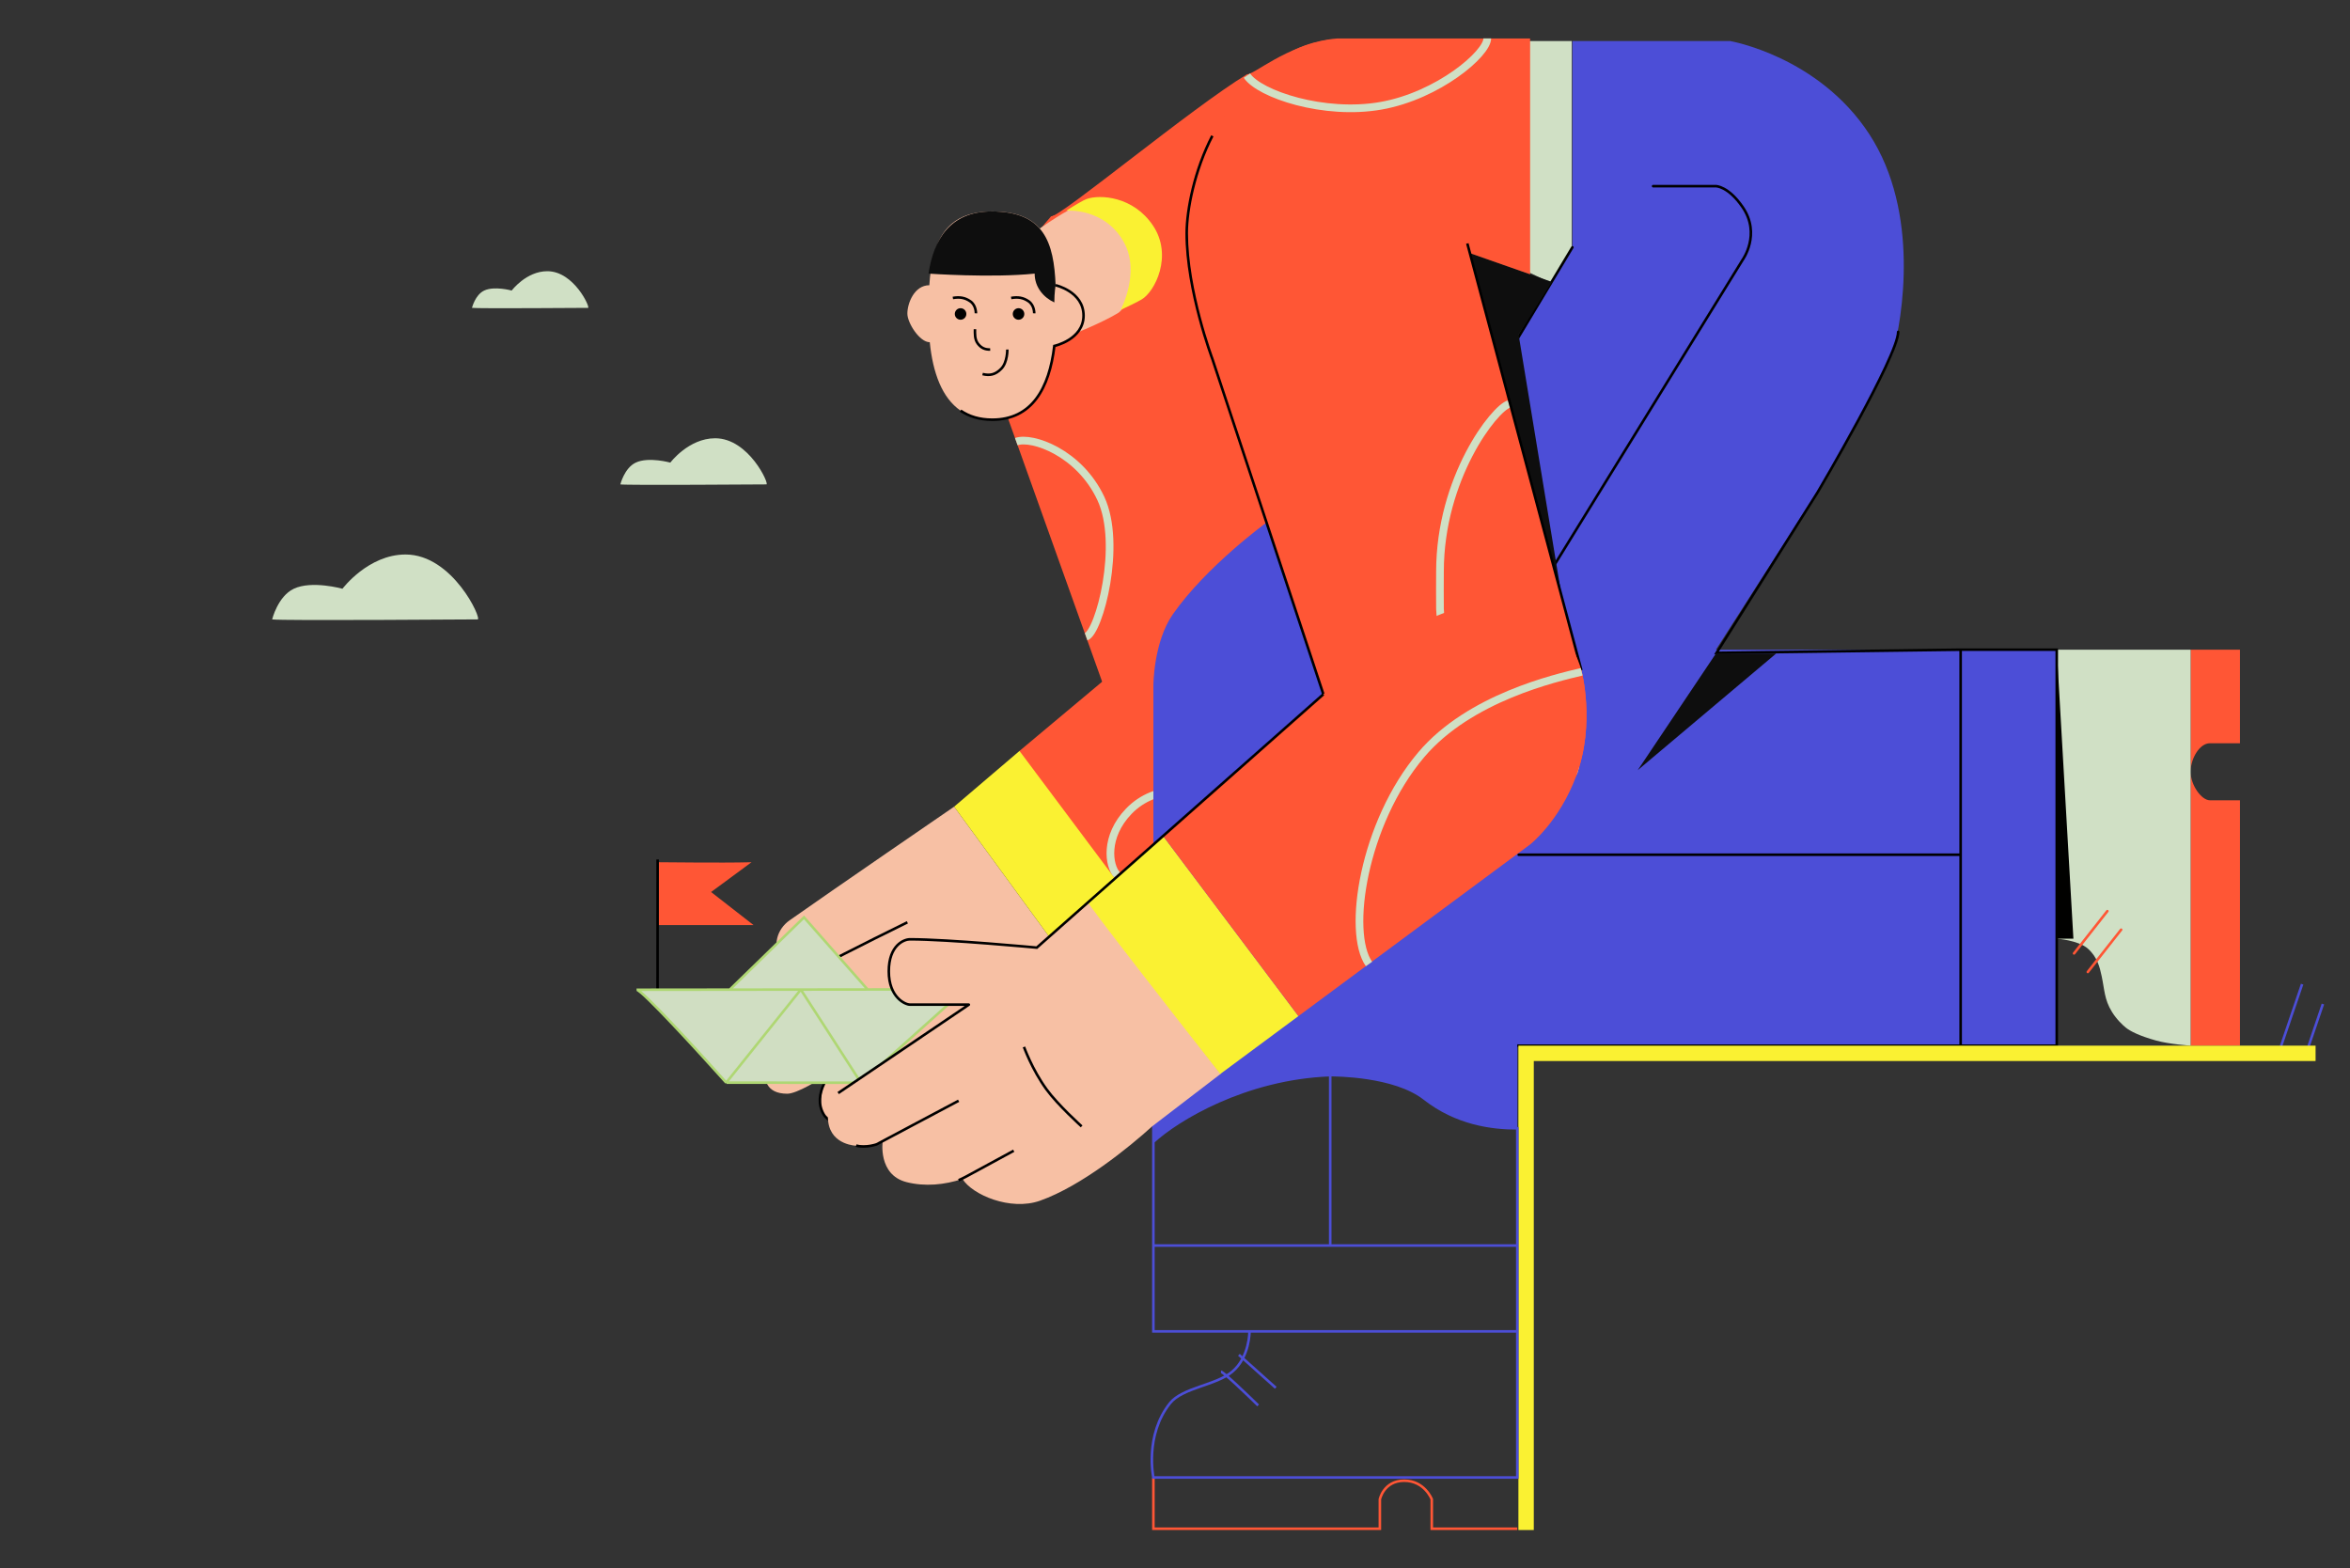 <svg width="100%" min-height="0" viewBox="0 0 917 612" fill="none"
    xmlns="http://www.w3.org/2000/svg">
    <rect x="0" y="0" width="917" height="612" fill="#333333" stroke="none"/>
    <g id="Float Boat">
        <path id="Vector 17" d="M450.068 576.508V596.508H538.443V585.008C538.443 585.008 539.943 577.758 547.943 577.758C555.943 577.758 558.693 585.008 558.693 585.008V596.508H592.068" stroke="#FF5635" />
        <g id="wave">
            <path id="wave-1" d="M10.568 436.758C10.568 436.758 19.568 427.758 31.818 427.758C42.068 427.758 52.818 436.758 52.818 436.758C52.818 436.758 61.818 444.258 73.068 444.258C84.318 444.258 94.068 436.758 94.068 436.758" stroke="#5657D8" stroke-linecap="round" />
            <path id="wave-2" d="M159.568 417.758C159.568 417.758 168.568 408.758 180.818 408.758C191.068 408.758 201.818 417.758 201.818 417.758C201.818 417.758 210.818 425.258 222.068 425.258C233.318 425.258 243.068 417.758 243.068 417.758" stroke="#5657D8" stroke-linecap="round" />
            <path id="wave-3" d="M211.568 453.258C211.568 453.258 220.568 444.258 232.818 444.258C243.068 444.258 253.818 453.258 253.818 453.258C253.818 453.258 262.818 460.758 274.068 460.758C285.318 460.758 295.068 453.258 295.068 453.258" stroke="#5657D8" stroke-linecap="round" />
            <path id="wave-4" d="M117.818 478.795C117.818 478.795 126.818 469.795 139.068 469.795C149.318 469.795 160.068 478.795 160.068 478.795C160.068 478.795 169.068 486.295 180.318 486.295C191.568 486.295 201.318 478.795 201.318 478.795" stroke="#5657D8" stroke-linecap="round" />
            <path id="wave-5" d="M205.306 513.008C205.306 513.008 214.306 504.008 226.556 504.008C236.806 504.008 247.556 513.008 247.556 513.008C247.556 513.008 256.556 520.508 267.806 520.508C279.056 520.508 288.806 513.008 288.806 513.008" stroke="#5657D8" stroke-linecap="round" />
            <path id="wave-6" d="M332.568 490.008C332.568 490.008 341.568 481.008 353.818 481.008C364.068 481.008 374.818 490.008 374.818 490.008C374.818 490.008 383.818 497.508 395.068 497.508C406.318 497.508 416.068 490.008 416.068 490.008" stroke="#5657D8" stroke-linecap="round" />
        </g>
        <path id="Vector 8" d="M874.068 253.508V290.008H862.318C858.38 290.008 854.872 295.797 854.818 301.015V301.258C854.872 306.457 859.068 312.258 862.318 312.258H874.068V408.008H854.818V301.258C854.817 301.177 854.817 301.096 854.818 301.015V253.508H874.068Z" fill="#FF5635" />
        <path id="Vector 12" d="M854.818 253.508H802.568V366.258C802.568 366.258 810.956 366.855 814.693 370.133C818.431 373.41 819.381 377.57 820.068 380.758C821.267 386.316 821.104 389.906 824.068 394.758C825.922 397.792 828.34 400.027 829.568 401.008C831.354 402.433 834.838 404.187 841.318 406.008C846.449 407.45 854.818 408.008 854.818 408.008V253.508Z" fill="#D0E0C5" />
        <path id="Vector 11" d="M809.318 372.008L822.318 355.508M814.693 379.258L827.693 362.758" stroke="#FF5635" stroke-linecap="round" />
        <path id="left-leg-fill" d="M613.568 96.508V16.008H675.068C675.068 16.008 709.568 21.883 729.443 52.383C749.318 82.883 742.318 124.383 738.568 138.008C727.443 161.758 707.068 195.008 707.068 195.008L669.568 253.508H765.068H802.568V408.008H765.068H592.568C592.568 408.008 540.128 405.166 518.068 384.008C490.448 357.516 476.933 321.653 496.068 288.508C524.068 240.008 592.568 131.508 592.568 131.508L613.568 96.508Z" fill="#4C4ED7" />
        <path id="Vector 18" d="M613.318 16.008H596.568V106.258L605.568 110.508L613.318 96.758V16.008Z" fill="#D0E0C5" />
        <path id="left-leg" d="M613.568 96.508L592.568 131.508C592.568 131.508 524.068 240.008 496.068 288.508C476.933 321.653 490.448 357.516 518.068 384.008C540.128 405.166 592.568 408.008 592.568 408.008H765.068M740.693 129.508C740.693 138.758 709.318 192.008 709.318 192.008L669.818 254.758L765.068 253.508M765.068 253.508H802.568V408.008H765.068M765.068 253.508V333.508M765.068 408.008V333.508M765.068 333.508H592.568M645.068 72.633C648.268 72.633 669.568 72.633 669.568 72.633C669.568 72.633 674.404 72.633 680.006 80.82C687.239 91.391 680.006 101.383 680.006 101.383L564.568 288.508" stroke="black" stroke-linecap="round" />
        <path id="Vector 13" d="M802.568 366.258V253.508L809.068 366.258H802.568Z" fill="#010100" />
        <path id="Vector 9" d="M693.068 255.008L639.068 300.508L669.568 255.008H693.068Z" fill="#0E0E0E" />
        <path id="Vector 14" d="M898.318 384.008L890.068 408.258" stroke="#4C4ED7" />
        <path id="Vector 15" d="M906.432 391.758L900.818 408.258" stroke="#4C4ED7" />
        <path id="cloud-1" d="M186.39 241.686C184.632 241.686 109.571 242.249 106.195 241.686C106.195 241.686 108.394 232.692 114.636 229.727C121.671 226.385 133.63 229.727 133.63 229.727C133.63 229.727 143.655 216.361 158.252 216.361C176.729 216.361 188.149 241.686 186.39 241.686Z" fill="#D0E0C5" />
        <path id="cloud-2" d="M299.068 189.008C297.818 189.008 244.468 189.408 242.068 189.008C242.068 189.008 243.632 182.615 248.068 180.508C253.068 178.133 261.568 180.508 261.568 180.508C261.568 180.508 268.693 171.008 279.068 171.008C292.202 171.008 300.318 189.008 299.068 189.008Z" fill="#D0E0C5" />
        <path id="cloud-3" d="M229.468 120.127C228.474 120.127 186.077 120.445 184.17 120.127C184.17 120.127 185.412 115.047 188.938 113.372C192.911 111.485 199.666 113.372 199.666 113.372C199.666 113.372 205.329 105.822 213.574 105.822C224.011 105.822 230.461 120.127 229.468 120.127Z" fill="#D0E0C5" />
        <path id="Vector 16" d="M903.568 411.008H595.506V597.008" stroke="#FAF132" stroke-width="6" />
        <path id="Vector" d="M592.568 130.508L605.568 110.008L597.068 107.023L573.575 98.773L609.401 232.82L592.568 130.508Z" fill="#0E0E0E" />
        <g id="Group">
            <path id="Vector 28" d="M486.568 29.008C465.068 42.008 414.068 84.508 410.068 84.508C413.445 100.412 429.485 129.299 466.633 117.614L518.633 115.008V15.508C501.698 18.008 489.568 29.008 486.568 29.008Z" fill="#FF5635" />
        </g>
        <g id="Group 3">
            <g id="right-forearm">
                <path id="Vector 33" d="M397.818 293.008L430.068 266.008C451.568 250.596 500.868 233.721 526.068 289.508L447.39 359.242C430.866 338.199 397.818 295.493 397.818 293.008Z" fill="#FF5635" />
                <path id="Vector 30" d="M308.068 359.133C323.818 348.008 372.318 314.758 372.318 314.758L421.555 382.133L369.853 419.872C359.496 427.971 348.11 435.587 339.193 438.213C336.068 439.133 324.498 440.043 321.443 434.883C318.766 430.36 321.216 420.869 324.807 417.74C319.902 421.459 310.831 426.764 307.217 426.764C298.568 426.764 298.174 420.584 298.568 417.327C299.318 411.133 308.515 404.472 307.217 405.133C303.035 407.262 294.402 410.66 291.693 411.133C286.818 411.984 280.525 409.9 279.193 405.133C276.818 396.633 283.332 392.284 287.068 390.008C295.068 385.133 308.068 377.222 308.068 377.222C306.665 376.447 305.428 375.382 304.568 374.008C301.403 368.949 303.194 362.576 308.068 359.133Z" fill="#F7C0A4" />
                <path id="Vector 31" d="M354.068 359.883C354.068 359.883 331.818 370.758 318.318 378.008C315.945 379.282 311.505 379.12 308.068 377.222M304.568 374.008C305.428 375.382 306.665 376.447 308.068 377.222M421.555 382.133L369.853 419.872C359.496 427.971 348.11 435.587 339.193 438.213C336.068 439.133 324.498 440.043 321.443 434.883C316.726 426.915 324.194 417.609 328.068 415.008L336.818 409.758M308.068 377.222C308.068 377.222 295.068 385.133 287.068 390.008M339.193 388.077L319.938 398.657C319.938 398.657 312.185 402.604 307.217 405.133" stroke="black" />
                <path id="Vector 29" d="M421.555 382.133L372.318 314.758L397.818 293.008L447.318 359.195C440.239 366.612 424.766 382.133 421.555 382.133Z" fill="#FAF132" />
                <path id="Vector 22" d="M435.943 341.445C432.504 337.822 430.98 326.393 440.476 316.538C451.204 305.404 467.501 308.075 470.131 311.133" stroke="#D0E0C5" stroke-width="3" />
            </g>
            <g id="right-hand">
                <path id="Vector_2" d="M430.068 266.008L393.068 162.508C388.235 148.174 384.868 112.508 410.068 84.508C425.612 79.079 458.685 78.1 466.633 117.614L526.068 289.508C474.468 315.508 440.568 284.674 430.068 266.008Z" fill="#FF5635" />
                <path id="Vector 21" d="M396.568 172.32C402.689 170.133 421.172 176.571 429.568 194.508C437.947 212.409 428.943 246.633 423.818 248.445" stroke="#D0E0C5" stroke-width="3" />
            </g>
            <path id="Vector 21_2" d="M450.068 445.508V438.508V267.508C450.068 267.508 450.068 250.526 457.693 239.633C470.818 220.883 494.068 204.008 494.068 204.008H592.068V408.008V440.258C582.068 440.258 568.351 438.508 555.761 428.657C544.068 419.508 520.934 419.508 519.068 419.508C485.868 420.708 459.235 437.008 450.068 445.508Z" fill="#4C4ED7" />
            <path id="Vector 1" d="M450.068 438.508V445.508M592.068 519.508V486.008M592.068 519.508V576.508H450.068C450.068 576.508 446.568 560.008 456.568 547.508C461.439 541.42 474.532 540.553 480.822 535.254C487.694 529.465 487.568 519.508 487.568 519.508M592.068 519.508H487.568M592.068 486.008H519.068M592.068 486.008V440.258C582.068 440.258 568.351 438.508 555.761 428.657C544.068 419.508 520.934 419.508 519.068 419.508M450.068 486.008V519.508H487.568M450.068 486.008H519.068M450.068 486.008V445.508M519.068 486.008V419.508M519.068 385.508V419.508M450.068 445.508C459.235 437.008 485.868 420.708 519.068 419.508M483.443 528.633L497.818 541.508M476.443 535.254C477.343 535.254 486.485 544.006 490.943 548.383" stroke="#4C4ED7" />
        </g>
        <g id="floating-boat">
            <g id="boat">
                <path id="Vector_3" d="M278.25 351.436C265.653 351.775 242.505 351.375 241.875 351.436L241.875 375.954L279.043 375.954L262.474 363.065L278.25 351.436Z" fill="#FF5635" />
                <path id="Vector_4" d="M241.615 350.36L241.614 351.841L241.599 376.466L241.585 401.091" stroke="black" />
                <g id="Vector_5">
                    <path d="M233.423 401.197C233.437 401.196 233.451 401.196 233.467 401.197L241.362 401.188L269.759 401.156L298.733 372.95L323.537 401.094L361.55 401.051L320.943 437.474L268.396 437.443C257.599 425.374 235.621 401.369 233.467 401.197L233.423 401.197Z" fill="#D0DEC2" />
                    <path d="M268.396 437.443C257.521 425.287 235.301 401.02 233.423 401.197L241.362 401.188L269.759 401.156M268.396 437.443L320.943 437.474M268.396 437.443L297.486 401.124M320.943 437.474L361.55 401.051L323.537 401.094M320.943 437.474C313.608 426.066 298.648 402.824 297.486 401.124M297.486 401.124L269.759 401.156M297.486 401.124L323.537 401.094M269.759 401.156L298.733 372.95L323.537 401.094" stroke="#AFD773" />
                </g>
            </g>
        </g>
        <path id="fill" d="M572.568 95.008L573.575 98.773L597.068 107.023V15.008H521.818C521.818 15.008 511.114 15.564 502.318 21.008C488.599 29.5 476.832 45.746 473.068 53.008L572.568 95.008Z" fill="#FF5635" />
        <g id="left-forearm">
            <path id="left-hand-fill" d="M463.068 91.008C463.068 81.758 466.181 66.297 473.068 53.008C529.068 29.408 562.735 71.174 572.568 95.008L573.575 98.773L609.401 232.82L617.068 261.508C617.068 261.508 622.705 282.137 615.068 302.758C601.068 314.237 562.668 326.758 521.068 285.008L516.399 270.902L473.068 140.008C473.068 140.008 463.068 113.508 463.068 91.008Z" fill="#FF5635" />
            <path id="Vector 21_3" d="M588.818 157.664C583.175 159.269 561.899 186.508 561.899 223.008C561.899 225.241 561.818 235.633 561.899 237.602C562.9 261.972 585.318 291.758 615.818 300.633" stroke="#D0E0C5" stroke-width="3" />
            <path id="hand-stroke" d="M473.068 140.008L473.543 139.851L473.54 139.841L473.536 139.831L473.068 140.008ZM516.399 270.902L515.924 271.059L516.399 270.902ZM573.575 98.773L573.092 98.903L573.575 98.773ZM609.401 232.82L608.918 232.949L609.401 232.82ZM472.624 52.778C465.701 66.137 462.568 81.677 462.568 91.008H463.568C463.568 81.839 466.661 66.457 473.512 53.238L472.624 52.778ZM462.568 91.008C462.568 102.321 465.081 114.62 467.585 124.073C468.838 128.804 470.091 132.829 471.031 135.673C471.501 137.094 471.893 138.221 472.168 138.993C472.305 139.379 472.413 139.676 472.487 139.877C472.523 139.978 472.552 140.054 472.571 140.106C472.581 140.131 472.588 140.151 472.593 140.164C472.595 140.171 472.597 140.176 472.598 140.179C472.599 140.181 472.6 140.182 472.6 140.183C472.6 140.183 472.6 140.184 472.6 140.184C472.6 140.184 472.6 140.184 473.068 140.008C473.536 139.831 473.536 139.831 473.536 139.831C473.536 139.831 473.536 139.831 473.536 139.83C473.535 139.83 473.535 139.828 473.534 139.827C473.533 139.824 473.532 139.819 473.529 139.813C473.525 139.801 473.518 139.782 473.508 139.757C473.49 139.707 473.462 139.632 473.425 139.532C473.353 139.334 473.246 139.04 473.11 138.658C472.837 137.892 472.448 136.773 471.981 135.359C471.046 132.53 469.799 128.524 468.552 123.817C466.056 114.396 463.568 102.194 463.568 91.008H462.568ZM472.594 140.165L515.924 271.059L516.873 270.745L473.543 139.851L472.594 140.165ZM515.924 271.059L520.594 285.165L521.543 284.851L516.873 270.745L515.924 271.059ZM574.058 98.644L573.051 94.879L572.085 95.137L573.092 98.903L574.058 98.644ZM617.551 261.379L609.884 232.691L608.918 232.949L616.585 261.637L617.551 261.379ZM609.884 232.691L574.058 98.644L573.092 98.903L608.918 232.949L609.884 232.691Z" fill="black" />
        </g>
        <g id="left-hand">
            <path id="hand-fill" d="M355.068 366.508L404.568 369.758L424.587 352.062L476.318 419.008L449.568 439.508C440.768 447.508 422.068 462.758 405.818 468.508C394.25 472.601 379.354 466.162 375.568 460.008C368.596 462.341 360.881 463.07 353.756 461.258C342.446 458.381 344.445 445.245 344.445 445.245L342.068 446.508C341.193 447.07 338.068 447.07 334.381 447.07C334.381 447.07 324.443 447.008 323.193 437.758C322.188 430.321 327.068 426.508 327.068 426.508L378.068 392.008H355.068C355.068 392.008 346.821 389.258 346.821 379.008C346.821 368.758 355.068 366.508 355.068 366.508Z" fill="#F7C0A4" />
            <path id="Vector_6" d="M506.67 396.47L453.849 326.194L424.587 352.062C424.117 352.477 458.781 396.901 476.172 419.061L506.67 396.47Z" fill="#FAF132" />
            <path id="fore-arm" d="M615.068 302.758C608.448 320.634 597.068 329.508 597.068 329.508L506.67 396.47L453.849 326.194L516.399 270.902C582.263 210.817 610.955 239.604 617.068 261.508C617.068 261.508 622.705 282.137 615.068 302.758Z" fill="#FF5635" />
            <path id="fore-arm-stroke" d="M404.568 369.758L404.521 370.256L404.737 370.276L404.899 370.132L404.568 369.758ZM378.068 392.008L378.348 392.422C378.53 392.299 378.611 392.071 378.546 391.861C378.482 391.651 378.288 391.508 378.068 391.508V392.008ZM342.068 446.508L342.237 446.979L342.271 446.966L342.303 446.949L342.068 446.508ZM346.821 443.983L347.055 444.425L346.821 443.983ZM378.068 458.508L377.83 458.068L377.825 458.071L378.068 458.508ZM408.318 425.008L407.913 425.301L408.318 425.008ZM453.849 326.194L454.18 326.569L453.849 326.194ZM424.587 352.062L424.256 351.687L424.587 352.062ZM404.568 369.758C404.615 369.26 404.615 369.26 404.615 369.26C404.615 369.26 404.614 369.26 404.614 369.26C404.613 369.26 404.611 369.26 404.609 369.259C404.605 369.259 404.598 369.258 404.59 369.258C404.573 369.256 404.548 369.254 404.515 369.251C404.45 369.245 404.352 369.235 404.223 369.223C403.967 369.2 403.589 369.165 403.102 369.12C402.129 369.031 400.722 368.904 398.987 368.752C395.517 368.447 390.734 368.041 385.482 367.634C374.984 366.822 362.591 366.008 355.068 366.008V367.008C362.546 367.008 374.902 367.819 385.405 368.631C390.653 369.037 395.432 369.444 398.9 369.748C400.633 369.9 402.039 370.027 403.011 370.116C403.497 370.16 403.875 370.195 404.131 370.219C404.259 370.231 404.357 370.24 404.422 370.246C404.455 370.249 404.48 370.252 404.496 370.253C404.505 370.254 404.511 370.255 404.515 370.255C404.517 370.255 404.519 370.255 404.52 370.255C404.52 370.256 404.521 370.256 404.521 370.256C404.521 370.256 404.521 370.256 404.568 369.758ZM355.068 392.508C355.084 392.508 355.1 392.508 355.116 392.508C355.132 392.508 355.148 392.508 355.164 392.508C355.18 392.508 355.196 392.508 355.212 392.508C355.228 392.508 355.244 392.508 355.26 392.508C355.276 392.508 355.292 392.508 355.308 392.508C355.324 392.508 355.341 392.508 355.357 392.508C355.373 392.508 355.389 392.508 355.405 392.508C355.422 392.508 355.438 392.508 355.454 392.508C355.47 392.508 355.487 392.508 355.503 392.508C355.519 392.508 355.536 392.508 355.552 392.508C355.568 392.508 355.585 392.508 355.601 392.508C355.618 392.508 355.634 392.508 355.65 392.508C355.667 392.508 355.683 392.508 355.7 392.508C355.716 392.508 355.733 392.508 355.75 392.508C355.766 392.508 355.783 392.508 355.799 392.508C355.816 392.508 355.832 392.508 355.849 392.508C355.866 392.508 355.882 392.508 355.899 392.508C355.916 392.508 355.933 392.508 355.949 392.508C355.966 392.508 355.983 392.508 356 392.508C356.016 392.508 356.033 392.508 356.05 392.508C356.067 392.508 356.084 392.508 356.101 392.508C356.118 392.508 356.134 392.508 356.151 392.508C356.168 392.508 356.185 392.508 356.202 392.508C356.219 392.508 356.236 392.508 356.253 392.508C356.27 392.508 356.287 392.508 356.304 392.508C356.321 392.508 356.338 392.508 356.355 392.508C356.373 392.508 356.39 392.508 356.407 392.508C356.424 392.508 356.441 392.508 356.458 392.508C356.476 392.508 356.493 392.508 356.51 392.508C356.527 392.508 356.544 392.508 356.562 392.508C356.579 392.508 356.596 392.508 356.614 392.508C356.631 392.508 356.648 392.508 356.666 392.508C356.683 392.508 356.7 392.508 356.718 392.508C356.735 392.508 356.752 392.508 356.77 392.508C356.787 392.508 356.805 392.508 356.822 392.508C356.84 392.508 356.857 392.508 356.875 392.508C356.892 392.508 356.91 392.508 356.927 392.508C356.945 392.508 356.962 392.508 356.98 392.508C356.998 392.508 357.015 392.508 357.033 392.508C357.051 392.508 357.068 392.508 357.086 392.508C357.104 392.508 357.121 392.508 357.139 392.508C357.157 392.508 357.174 392.508 357.192 392.508C357.21 392.508 357.228 392.508 357.245 392.508C357.263 392.508 357.281 392.508 357.299 392.508C357.317 392.508 357.335 392.508 357.352 392.508C357.37 392.508 357.388 392.508 357.406 392.508C357.424 392.508 357.442 392.508 357.46 392.508C357.478 392.508 357.496 392.508 357.514 392.508C357.532 392.508 357.55 392.508 357.568 392.508C357.586 392.508 357.604 392.508 357.622 392.508C357.64 392.508 357.658 392.508 357.676 392.508C357.694 392.508 357.712 392.508 357.73 392.508C357.748 392.508 357.766 392.508 357.784 392.508C357.803 392.508 357.821 392.508 357.839 392.508C357.857 392.508 357.875 392.508 357.894 392.508C357.912 392.508 357.93 392.508 357.948 392.508C357.967 392.508 357.985 392.508 358.003 392.508C358.021 392.508 358.04 392.508 358.058 392.508C358.076 392.508 358.095 392.508 358.113 392.508C358.131 392.508 358.15 392.508 358.168 392.508C358.186 392.508 358.205 392.508 358.223 392.508C358.242 392.508 358.26 392.508 358.278 392.508C358.297 392.508 358.315 392.508 358.334 392.508C358.352 392.508 358.371 392.508 358.389 392.508C358.408 392.508 358.426 392.508 358.445 392.508C358.463 392.508 358.482 392.508 358.501 392.508C358.519 392.508 358.538 392.508 358.556 392.508C358.575 392.508 358.594 392.508 358.612 392.508C358.631 392.508 358.649 392.508 358.668 392.508C358.687 392.508 358.705 392.508 358.724 392.508C358.743 392.508 358.761 392.508 358.78 392.508C358.799 392.508 358.818 392.508 358.836 392.508C358.855 392.508 358.874 392.508 358.893 392.508C358.911 392.508 358.93 392.508 358.949 392.508C358.968 392.508 358.987 392.508 359.005 392.508C359.024 392.508 359.043 392.508 359.062 392.508C359.081 392.508 359.1 392.508 359.119 392.508C359.137 392.508 359.156 392.508 359.175 392.508C359.194 392.508 359.213 392.508 359.232 392.508C359.251 392.508 359.27 392.508 359.289 392.508C359.308 392.508 359.327 392.508 359.346 392.508C359.365 392.508 359.384 392.508 359.403 392.508C359.422 392.508 359.441 392.508 359.46 392.508C359.479 392.508 359.498 392.508 359.517 392.508C359.536 392.508 359.555 392.508 359.574 392.508C359.593 392.508 359.612 392.508 359.631 392.508C359.65 392.508 359.67 392.508 359.689 392.508C359.708 392.508 359.727 392.508 359.746 392.508C359.765 392.508 359.784 392.508 359.804 392.508C359.823 392.508 359.842 392.508 359.861 392.508C359.88 392.508 359.9 392.508 359.919 392.508C359.938 392.508 359.957 392.508 359.977 392.508C359.996 392.508 360.015 392.508 360.034 392.508C360.054 392.508 360.073 392.508 360.092 392.508C360.111 392.508 360.131 392.508 360.15 392.508C360.169 392.508 360.189 392.508 360.208 392.508C360.227 392.508 360.247 392.508 360.266 392.508C360.285 392.508 360.305 392.508 360.324 392.508C360.343 392.508 360.363 392.508 360.382 392.508C360.402 392.508 360.421 392.508 360.44 392.508C360.46 392.508 360.479 392.508 360.499 392.508C360.518 392.508 360.538 392.508 360.557 392.508C360.576 392.508 360.596 392.508 360.615 392.508C360.635 392.508 360.654 392.508 360.674 392.508C360.693 392.508 360.713 392.508 360.732 392.508C360.752 392.508 360.771 392.508 360.791 392.508C360.81 392.508 360.83 392.508 360.849 392.508C360.869 392.508 360.888 392.508 360.908 392.508C360.928 392.508 360.947 392.508 360.967 392.508C360.986 392.508 361.006 392.508 361.025 392.508C361.045 392.508 361.065 392.508 361.084 392.508C361.104 392.508 361.123 392.508 361.143 392.508C361.163 392.508 361.182 392.508 361.202 392.508C361.221 392.508 361.241 392.508 361.261 392.508C361.28 392.508 361.3 392.508 361.32 392.508C361.339 392.508 361.359 392.508 361.379 392.508C361.398 392.508 361.418 392.508 361.438 392.508C361.457 392.508 361.477 392.508 361.497 392.508C361.517 392.508 361.536 392.508 361.556 392.508C361.576 392.508 361.595 392.508 361.615 392.508C361.635 392.508 361.655 392.508 361.674 392.508C361.694 392.508 361.714 392.508 361.734 392.508C361.753 392.508 361.773 392.508 361.793 392.508C361.813 392.508 361.832 392.508 361.852 392.508C361.872 392.508 361.892 392.508 361.912 392.508C361.931 392.508 361.951 392.508 361.971 392.508C361.991 392.508 362.011 392.508 362.03 392.508C362.05 392.508 362.07 392.508 362.09 392.508C362.11 392.508 362.129 392.508 362.149 392.508C362.169 392.508 362.189 392.508 362.209 392.508C362.229 392.508 362.248 392.508 362.268 392.508C362.288 392.508 362.308 392.508 362.328 392.508C362.348 392.508 362.368 392.508 362.387 392.508C362.407 392.508 362.427 392.508 362.447 392.508C362.467 392.508 362.487 392.508 362.507 392.508C362.527 392.508 362.547 392.508 362.566 392.508C362.586 392.508 362.606 392.508 362.626 392.508C362.646 392.508 362.666 392.508 362.686 392.508C362.706 392.508 362.726 392.508 362.746 392.508C362.765 392.508 362.785 392.508 362.805 392.508C362.825 392.508 362.845 392.508 362.865 392.508C362.885 392.508 362.905 392.508 362.925 392.508C362.945 392.508 362.965 392.508 362.985 392.508C363.005 392.508 363.025 392.508 363.044 392.508C363.064 392.508 363.084 392.508 363.104 392.508C363.124 392.508 363.144 392.508 363.164 392.508C363.184 392.508 363.204 392.508 363.224 392.508C363.244 392.508 363.264 392.508 363.284 392.508C363.304 392.508 363.324 392.508 363.344 392.508C363.364 392.508 363.384 392.508 363.404 392.508C363.424 392.508 363.444 392.508 363.464 392.508C363.484 392.508 363.504 392.508 363.524 392.508C363.544 392.508 363.563 392.508 363.583 392.508C363.603 392.508 363.623 392.508 363.643 392.508C363.663 392.508 363.683 392.508 363.703 392.508C363.723 392.508 363.743 392.508 363.763 392.508C363.783 392.508 363.803 392.508 363.823 392.508C363.843 392.508 363.863 392.508 363.883 392.508C363.903 392.508 363.923 392.508 363.943 392.508C363.963 392.508 363.983 392.508 364.003 392.508C364.023 392.508 364.043 392.508 364.063 392.508C364.083 392.508 364.103 392.508 364.123 392.508C364.143 392.508 364.163 392.508 364.183 392.508C364.203 392.508 364.223 392.508 364.243 392.508C364.263 392.508 364.283 392.508 364.303 392.508C364.323 392.508 364.343 392.508 364.363 392.508C364.383 392.508 364.403 392.508 364.423 392.508C364.443 392.508 364.463 392.508 364.483 392.508C364.503 392.508 364.523 392.508 364.543 392.508C364.563 392.508 364.582 392.508 364.602 392.508C364.622 392.508 364.642 392.508 364.662 392.508C364.682 392.508 364.702 392.508 364.722 392.508C364.742 392.508 364.762 392.508 364.782 392.508C364.802 392.508 364.822 392.508 364.842 392.508C364.862 392.508 364.882 392.508 364.902 392.508C364.922 392.508 364.942 392.508 364.962 392.508C364.982 392.508 365.002 392.508 365.021 392.508C365.041 392.508 365.061 392.508 365.081 392.508C365.101 392.508 365.121 392.508 365.141 392.508C365.161 392.508 365.181 392.508 365.201 392.508C365.221 392.508 365.241 392.508 365.261 392.508C365.28 392.508 365.3 392.508 365.32 392.508C365.34 392.508 365.36 392.508 365.38 392.508C365.4 392.508 365.42 392.508 365.44 392.508C365.46 392.508 365.479 392.508 365.499 392.508C365.519 392.508 365.539 392.508 365.559 392.508C365.579 392.508 365.599 392.508 365.619 392.508C365.638 392.508 365.658 392.508 365.678 392.508C365.698 392.508 365.718 392.508 365.738 392.508C365.758 392.508 365.777 392.508 365.797 392.508C365.817 392.508 365.837 392.508 365.857 392.508C365.877 392.508 365.896 392.508 365.916 392.508C365.936 392.508 365.956 392.508 365.976 392.508C365.995 392.508 366.015 392.508 366.035 392.508C366.055 392.508 366.075 392.508 366.094 392.508C366.114 392.508 366.134 392.508 366.154 392.508C366.174 392.508 366.193 392.508 366.213 392.508C366.233 392.508 366.253 392.508 366.272 392.508C366.292 392.508 366.312 392.508 366.332 392.508C366.351 392.508 366.371 392.508 366.391 392.508C366.41 392.508 366.43 392.508 366.45 392.508C366.47 392.508 366.489 392.508 366.509 392.508C366.529 392.508 366.548 392.508 366.568 392.508C366.588 392.508 366.607 392.508 366.627 392.508C366.647 392.508 366.666 392.508 366.686 392.508C366.706 392.508 366.725 392.508 366.745 392.508C366.765 392.508 366.784 392.508 366.804 392.508C366.824 392.508 366.843 392.508 366.863 392.508C366.882 392.508 366.902 392.508 366.922 392.508C366.941 392.508 366.961 392.508 366.98 392.508C367 392.508 367.02 392.508 367.039 392.508C367.059 392.508 367.078 392.508 367.098 392.508C367.117 392.508 367.137 392.508 367.156 392.508C367.176 392.508 367.195 392.508 367.215 392.508C367.234 392.508 367.254 392.508 367.273 392.508C367.293 392.508 367.312 392.508 367.332 392.508C367.351 392.508 367.371 392.508 367.39 392.508C367.41 392.508 367.429 392.508 367.449 392.508C367.468 392.508 367.487 392.508 367.507 392.508C367.526 392.508 367.546 392.508 367.565 392.508C367.585 392.508 367.604 392.508 367.623 392.508C367.643 392.508 367.662 392.508 367.681 392.508C367.701 392.508 367.72 392.508 367.739 392.508C367.759 392.508 367.778 392.508 367.797 392.508C367.817 392.508 367.836 392.508 367.855 392.508C367.875 392.508 367.894 392.508 367.913 392.508C367.933 392.508 367.952 392.508 367.971 392.508C367.99 392.508 368.01 392.508 368.029 392.508C368.048 392.508 368.067 392.508 368.086 392.508C368.106 392.508 368.125 392.508 368.144 392.508C368.163 392.508 368.182 392.508 368.202 392.508C368.221 392.508 368.24 392.508 368.259 392.508C368.278 392.508 368.297 392.508 368.316 392.508C368.336 392.508 368.355 392.508 368.374 392.508C368.393 392.508 368.412 392.508 368.431 392.508C368.45 392.508 368.469 392.508 368.488 392.508C368.507 392.508 368.526 392.508 368.545 392.508C368.564 392.508 368.583 392.508 368.602 392.508C368.621 392.508 368.64 392.508 368.659 392.508C368.678 392.508 368.697 392.508 368.716 392.508C368.735 392.508 368.754 392.508 368.773 392.508C368.792 392.508 368.811 392.508 368.83 392.508C368.849 392.508 368.868 392.508 368.886 392.508C368.905 392.508 368.924 392.508 368.943 392.508C368.962 392.508 368.981 392.508 368.999 392.508C369.018 392.508 369.037 392.508 369.056 392.508C369.075 392.508 369.093 392.508 369.112 392.508C369.131 392.508 369.15 392.508 369.168 392.508C369.187 392.508 369.206 392.508 369.225 392.508C369.243 392.508 369.262 392.508 369.281 392.508C369.299 392.508 369.318 392.508 369.337 392.508C369.355 392.508 369.374 392.508 369.393 392.508C369.411 392.508 369.43 392.508 369.448 392.508C369.467 392.508 369.485 392.508 369.504 392.508C369.523 392.508 369.541 392.508 369.56 392.508C369.578 392.508 369.597 392.508 369.615 392.508C369.634 392.508 369.652 392.508 369.671 392.508C369.689 392.508 369.708 392.508 369.726 392.508C369.744 392.508 369.763 392.508 369.781 392.508C369.8 392.508 369.818 392.508 369.836 392.508C369.855 392.508 369.873 392.508 369.891 392.508C369.91 392.508 369.928 392.508 369.946 392.508C369.965 392.508 369.983 392.508 370.001 392.508C370.019 392.508 370.038 392.508 370.056 392.508C370.074 392.508 370.092 392.508 370.111 392.508C370.129 392.508 370.147 392.508 370.165 392.508C370.183 392.508 370.201 392.508 370.22 392.508C370.238 392.508 370.256 392.508 370.274 392.508C370.292 392.508 370.31 392.508 370.328 392.508C370.346 392.508 370.364 392.508 370.382 392.508C370.4 392.508 370.418 392.508 370.436 392.508C370.454 392.508 370.472 392.508 370.49 392.508C370.508 392.508 370.526 392.508 370.544 392.508C370.562 392.508 370.58 392.508 370.598 392.508C370.616 392.508 370.634 392.508 370.651 392.508C370.669 392.508 370.687 392.508 370.705 392.508C370.723 392.508 370.741 392.508 370.758 392.508C370.776 392.508 370.794 392.508 370.812 392.508C370.829 392.508 370.847 392.508 370.865 392.508C370.882 392.508 370.9 392.508 370.918 392.508C370.935 392.508 370.953 392.508 370.971 392.508C370.988 392.508 371.006 392.508 371.023 392.508C371.041 392.508 371.059 392.508 371.076 392.508C371.094 392.508 371.111 392.508 371.129 392.508C371.146 392.508 371.164 392.508 371.181 392.508C371.199 392.508 371.216 392.508 371.233 392.508C371.251 392.508 371.268 392.508 371.286 392.508C371.303 392.508 371.32 392.508 371.338 392.508C371.355 392.508 371.372 392.508 371.39 392.508C371.407 392.508 371.424 392.508 371.441 392.508C371.459 392.508 371.476 392.508 371.493 392.508C371.51 392.508 371.528 392.508 371.545 392.508C371.562 392.508 371.579 392.508 371.596 392.508C371.613 392.508 371.63 392.508 371.647 392.508C371.665 392.508 371.682 392.508 371.699 392.508C371.716 392.508 371.733 392.508 371.75 392.508C371.767 392.508 371.784 392.508 371.801 392.508C371.818 392.508 371.835 392.508 371.851 392.508C371.868 392.508 371.885 392.508 371.902 392.508C371.919 392.508 371.936 392.508 371.953 392.508C371.969 392.508 371.986 392.508 372.003 392.508C372.02 392.508 372.037 392.508 372.053 392.508C372.07 392.508 372.087 392.508 372.103 392.508C372.12 392.508 372.137 392.508 372.153 392.508C372.17 392.508 372.187 392.508 372.203 392.508C372.22 392.508 372.236 392.508 372.253 392.508C372.269 392.508 372.286 392.508 372.302 392.508C372.319 392.508 372.335 392.508 372.352 392.508C372.368 392.508 372.385 392.508 372.401 392.508C372.417 392.508 372.434 392.508 372.45 392.508C372.467 392.508 372.483 392.508 372.499 392.508C372.515 392.508 372.532 392.508 372.548 392.508C372.564 392.508 372.58 392.508 372.597 392.508C372.613 392.508 372.629 392.508 372.645 392.508C372.661 392.508 372.678 392.508 372.694 392.508C372.71 392.508 372.726 392.508 372.742 392.508C372.758 392.508 372.774 392.508 372.79 392.508C372.806 392.508 372.822 392.508 372.838 392.508C372.854 392.508 372.87 392.508 372.886 392.508C372.902 392.508 372.917 392.508 372.933 392.508C372.949 392.508 372.965 392.508 372.981 392.508C372.997 392.508 373.012 392.508 373.028 392.508C373.044 392.508 373.06 392.508 373.075 392.508C373.091 392.508 373.107 392.508 373.122 392.508C373.138 392.508 373.153 392.508 373.169 392.508C373.185 392.508 373.2 392.508 373.216 392.508C373.231 392.508 373.247 392.508 373.262 392.508C373.278 392.508 373.293 392.508 373.309 392.508C373.324 392.508 373.339 392.508 373.355 392.508C373.37 392.508 373.386 392.508 373.401 392.508C373.416 392.508 373.431 392.508 373.447 392.508C373.462 392.508 373.477 392.508 373.492 392.508C373.508 392.508 373.523 392.508 373.538 392.508C373.553 392.508 373.568 392.508 373.583 392.508C373.598 392.508 373.614 392.508 373.629 392.508C373.644 392.508 373.659 392.508 373.674 392.508C373.689 392.508 373.704 392.508 373.718 392.508C373.733 392.508 373.748 392.508 373.763 392.508C373.778 392.508 373.793 392.508 373.808 392.508C373.822 392.508 373.837 392.508 373.852 392.508C373.867 392.508 373.882 392.508 373.896 392.508C373.911 392.508 373.926 392.508 373.94 392.508C373.955 392.508 373.969 392.508 373.984 392.508C373.999 392.508 374.013 392.508 374.028 392.508C374.042 392.508 374.057 392.508 374.071 392.508C374.086 392.508 374.1 392.508 374.114 392.508C374.129 392.508 374.143 392.508 374.158 392.508C374.172 392.508 374.186 392.508 374.2 392.508C374.215 392.508 374.229 392.508 374.243 392.508C374.257 392.508 374.272 392.508 374.286 392.508C374.3 392.508 374.314 392.508 374.328 392.508C374.342 392.508 374.356 392.508 374.37 392.508C374.384 392.508 374.398 392.508 374.412 392.508C374.426 392.508 374.44 392.508 374.454 392.508C374.468 392.508 374.482 392.508 374.496 392.508C374.51 392.508 374.523 392.508 374.537 392.508C374.551 392.508 374.565 392.508 374.578 392.508C374.592 392.508 374.606 392.508 374.62 392.508C374.633 392.508 374.647 392.508 374.66 392.508C374.674 392.508 374.688 392.508 374.701 392.508C374.715 392.508 374.728 392.508 374.742 392.508C374.755 392.508 374.768 392.508 374.782 392.508C374.795 392.508 374.809 392.508 374.822 392.508C374.835 392.508 374.849 392.508 374.862 392.508C374.875 392.508 374.888 392.508 374.902 392.508C374.915 392.508 374.928 392.508 374.941 392.508C374.954 392.508 374.967 392.508 374.98 392.508C374.993 392.508 375.006 392.508 375.019 392.508C375.032 392.508 375.045 392.508 375.058 392.508C375.071 392.508 375.084 392.508 375.097 392.508C375.11 392.508 375.123 392.508 375.136 392.508C375.148 392.508 375.161 392.508 375.174 392.508C375.187 392.508 375.199 392.508 375.212 392.508C375.225 392.508 375.237 392.508 375.25 392.508C375.262 392.508 375.275 392.508 375.288 392.508C375.3 392.508 375.313 392.508 375.325 392.508C375.337 392.508 375.35 392.508 375.362 392.508C375.375 392.508 375.387 392.508 375.399 392.508C375.412 392.508 375.424 392.508 375.436 392.508C375.448 392.508 375.461 392.508 375.473 392.508C375.485 392.508 375.497 392.508 375.509 392.508C375.521 392.508 375.533 392.508 375.545 392.508C375.557 392.508 375.569 392.508 375.581 392.508C375.593 392.508 375.605 392.508 375.617 392.508C375.629 392.508 375.641 392.508 375.653 392.508C375.664 392.508 375.676 392.508 375.688 392.508C375.7 392.508 375.711 392.508 375.723 392.508C375.735 392.508 375.746 392.508 375.758 392.508C375.77 392.508 375.781 392.508 375.793 392.508C375.804 392.508 375.816 392.508 375.827 392.508C375.839 392.508 375.85 392.508 375.861 392.508C375.873 392.508 375.884 392.508 375.895 392.508C375.907 392.508 375.918 392.508 375.929 392.508C375.94 392.508 375.952 392.508 375.963 392.508C375.974 392.508 375.985 392.508 375.996 392.508C376.007 392.508 376.018 392.508 376.029 392.508C376.04 392.508 376.051 392.508 376.062 392.508C376.073 392.508 376.084 392.508 376.095 392.508C376.106 392.508 376.116 392.508 376.127 392.508C376.138 392.508 376.149 392.508 376.159 392.508C376.17 392.508 376.181 392.508 376.191 392.508C376.202 392.508 376.212 392.508 376.223 392.508C376.233 392.508 376.244 392.508 376.254 392.508C376.265 392.508 376.275 392.508 376.286 392.508C376.296 392.508 376.306 392.508 376.317 392.508C376.327 392.508 376.337 392.508 376.347 392.508C376.358 392.508 376.368 392.508 376.378 392.508C376.388 392.508 376.398 392.508 376.408 392.508C376.418 392.508 376.428 392.508 376.438 392.508C376.448 392.508 376.458 392.508 376.468 392.508C376.478 392.508 376.488 392.508 376.498 392.508C376.508 392.508 376.517 392.508 376.527 392.508C376.537 392.508 376.547 392.508 376.556 392.508C376.566 392.508 376.575 392.508 376.585 392.508C376.595 392.508 376.604 392.508 376.614 392.508C376.623 392.508 376.633 392.508 376.642 392.508C376.651 392.508 376.661 392.508 376.67 392.508C376.679 392.508 376.689 392.508 376.698 392.508C376.707 392.508 376.716 392.508 376.726 392.508C376.735 392.508 376.744 392.508 376.753 392.508C376.762 392.508 376.771 392.508 376.78 392.508C376.789 392.508 376.798 392.508 376.807 392.508C376.816 392.508 376.825 392.508 376.833 392.508C376.842 392.508 376.851 392.508 376.86 392.508C376.869 392.508 376.877 392.508 376.886 392.508C376.895 392.508 376.903 392.508 376.912 392.508C376.92 392.508 376.929 392.508 376.937 392.508C376.946 392.508 376.954 392.508 376.963 392.508C376.971 392.508 376.979 392.508 376.988 392.508C376.996 392.508 377.004 392.508 377.013 392.508C377.021 392.508 377.029 392.508 377.037 392.508C377.045 392.508 377.053 392.508 377.061 392.508C377.069 392.508 377.077 392.508 377.085 392.508C377.093 392.508 377.101 392.508 377.109 392.508C377.117 392.508 377.125 392.508 377.133 392.508C377.14 392.508 377.148 392.508 377.156 392.508C377.163 392.508 377.171 392.508 377.179 392.508C377.186 392.508 377.194 392.508 377.201 392.508C377.209 392.508 377.216 392.508 377.224 392.508C377.231 392.508 377.239 392.508 377.246 392.508C377.253 392.508 377.261 392.508 377.268 392.508C377.275 392.508 377.282 392.508 377.289 392.508C377.297 392.508 377.304 392.508 377.311 392.508C377.318 392.508 377.325 392.508 377.332 392.508C377.339 392.508 377.346 392.508 377.353 392.508C377.359 392.508 377.366 392.508 377.373 392.508C377.38 392.508 377.387 392.508 377.393 392.508C377.4 392.508 377.407 392.508 377.413 392.508C377.42 392.508 377.426 392.508 377.433 392.508C377.439 392.508 377.446 392.508 377.452 392.508C377.459 392.508 377.465 392.508 377.471 392.508C377.478 392.508 377.484 392.508 377.49 392.508C377.496 392.508 377.503 392.508 377.509 392.508C377.515 392.508 377.521 392.508 377.527 392.508C377.533 392.508 377.539 392.508 377.545 392.508C377.551 392.508 377.557 392.508 377.563 392.508C377.569 392.508 377.574 392.508 377.58 392.508C377.586 392.508 377.592 392.508 377.597 392.508C377.603 392.508 377.609 392.508 377.614 392.508C377.62 392.508 377.625 392.508 377.631 392.508C377.636 392.508 377.642 392.508 377.647 392.508C377.652 392.508 377.658 392.508 377.663 392.508C377.668 392.508 377.673 392.508 377.679 392.508C377.684 392.508 377.689 392.508 377.694 392.508C377.699 392.508 377.704 392.508 377.709 392.508C377.714 392.508 377.719 392.508 377.724 392.508C377.729 392.508 377.733 392.508 377.738 392.508C377.743 392.508 377.748 392.508 377.752 392.508C377.757 392.508 377.762 392.508 377.766 392.508C377.771 392.508 377.775 392.508 377.78 392.508C377.784 392.508 377.789 392.508 377.793 392.508C377.798 392.508 377.802 392.508 377.806 392.508C377.811 392.508 377.815 392.508 377.819 392.508C377.823 392.508 377.827 392.508 377.831 392.508C377.835 392.508 377.839 392.508 377.843 392.508C377.847 392.508 377.851 392.508 377.855 392.508C377.859 392.508 377.863 392.508 377.867 392.508C377.87 392.508 377.874 392.508 377.878 392.508C377.882 392.508 377.885 392.508 377.889 392.508C377.892 392.508 377.896 392.508 377.899 392.508C377.903 392.508 377.906 392.508 377.91 392.508C377.913 392.508 377.916 392.508 377.919 392.508C377.923 392.508 377.926 392.508 377.929 392.508C377.932 392.508 377.935 392.508 377.938 392.508C377.941 392.508 377.944 392.508 377.947 392.508C377.95 392.508 377.953 392.508 377.956 392.508C377.959 392.508 377.962 392.508 377.964 392.508C377.967 392.508 377.97 392.508 377.972 392.508C377.975 392.508 377.978 392.508 377.98 392.508C377.983 392.508 377.985 392.508 377.988 392.508C377.99 392.508 377.992 392.508 377.995 392.508C377.997 392.508 377.999 392.508 378.001 392.508C378.004 392.508 378.006 392.508 378.008 392.508C378.01 392.508 378.012 392.508 378.014 392.508C378.016 392.508 378.018 392.508 378.02 392.508C378.022 392.508 378.024 392.508 378.025 392.508C378.027 392.508 378.029 392.508 378.031 392.508C378.032 392.508 378.034 392.508 378.035 392.508C378.037 392.508 378.038 392.508 378.04 392.508C378.041 392.508 378.043 392.508 378.044 392.508C378.045 392.508 378.047 392.508 378.048 392.508C378.049 392.508 378.05 392.508 378.051 392.508C378.053 392.508 378.054 392.508 378.055 392.508C378.056 392.508 378.057 392.508 378.057 392.508C378.058 392.508 378.059 392.508 378.06 392.508C378.061 392.508 378.062 392.508 378.062 392.508C378.063 392.508 378.063 392.508 378.064 392.508C378.065 392.508 378.065 392.508 378.066 392.508C378.066 392.508 378.066 392.508 378.067 392.508C378.067 392.508 378.067 392.508 378.068 392.508C378.068 392.508 378.068 392.508 378.068 392.508C378.068 392.508 378.068 392.508 378.068 392.008C378.068 391.508 378.068 391.508 378.068 391.508C378.068 391.508 378.068 391.508 378.068 391.508C378.067 391.508 378.067 391.508 378.067 391.508C378.066 391.508 378.066 391.508 378.066 391.508C378.065 391.508 378.065 391.508 378.064 391.508C378.063 391.508 378.063 391.508 378.062 391.508C378.062 391.508 378.061 391.508 378.06 391.508C378.059 391.508 378.058 391.508 378.057 391.508C378.057 391.508 378.056 391.508 378.055 391.508C378.054 391.508 378.053 391.508 378.051 391.508C378.05 391.508 378.049 391.508 378.048 391.508C378.047 391.508 378.045 391.508 378.044 391.508C378.043 391.508 378.041 391.508 378.04 391.508C378.038 391.508 378.037 391.508 378.035 391.508C378.034 391.508 378.032 391.508 378.031 391.508C378.029 391.508 378.027 391.508 378.025 391.508C378.024 391.508 378.022 391.508 378.02 391.508C378.018 391.508 378.016 391.508 378.014 391.508C378.012 391.508 378.01 391.508 378.008 391.508C378.006 391.508 378.004 391.508 378.001 391.508C377.999 391.508 377.997 391.508 377.995 391.508C377.992 391.508 377.99 391.508 377.988 391.508C377.985 391.508 377.983 391.508 377.98 391.508C377.978 391.508 377.975 391.508 377.972 391.508C377.97 391.508 377.967 391.508 377.964 391.508C377.962 391.508 377.959 391.508 377.956 391.508C377.953 391.508 377.95 391.508 377.947 391.508C377.944 391.508 377.941 391.508 377.938 391.508C377.935 391.508 377.932 391.508 377.929 391.508C377.926 391.508 377.923 391.508 377.919 391.508C377.916 391.508 377.913 391.508 377.91 391.508C377.906 391.508 377.903 391.508 377.899 391.508C377.896 391.508 377.892 391.508 377.889 391.508C377.885 391.508 377.882 391.508 377.878 391.508C377.874 391.508 377.87 391.508 377.867 391.508C377.863 391.508 377.859 391.508 377.855 391.508C377.851 391.508 377.847 391.508 377.843 391.508C377.839 391.508 377.835 391.508 377.831 391.508C377.827 391.508 377.823 391.508 377.819 391.508C377.815 391.508 377.811 391.508 377.806 391.508C377.802 391.508 377.798 391.508 377.793 391.508C377.789 391.508 377.784 391.508 377.78 391.508C377.775 391.508 377.771 391.508 377.766 391.508C377.762 391.508 377.757 391.508 377.752 391.508C377.748 391.508 377.743 391.508 377.738 391.508C377.733 391.508 377.729 391.508 377.724 391.508C377.719 391.508 377.714 391.508 377.709 391.508C377.704 391.508 377.699 391.508 377.694 391.508C377.689 391.508 377.684 391.508 377.679 391.508C377.673 391.508 377.668 391.508 377.663 391.508C377.658 391.508 377.652 391.508 377.647 391.508C377.642 391.508 377.636 391.508 377.631 391.508C377.625 391.508 377.62 391.508 377.614 391.508C377.609 391.508 377.603 391.508 377.597 391.508C377.592 391.508 377.586 391.508 377.58 391.508C377.574 391.508 377.569 391.508 377.563 391.508C377.557 391.508 377.551 391.508 377.545 391.508C377.539 391.508 377.533 391.508 377.527 391.508C377.521 391.508 377.515 391.508 377.509 391.508C377.503 391.508 377.496 391.508 377.49 391.508C377.484 391.508 377.478 391.508 377.471 391.508C377.465 391.508 377.459 391.508 377.452 391.508C377.446 391.508 377.439 391.508 377.433 391.508C377.426 391.508 377.42 391.508 377.413 391.508C377.407 391.508 377.4 391.508 377.393 391.508C377.387 391.508 377.38 391.508 377.373 391.508C377.366 391.508 377.359 391.508 377.353 391.508C377.346 391.508 377.339 391.508 377.332 391.508C377.325 391.508 377.318 391.508 377.311 391.508C377.304 391.508 377.297 391.508 377.289 391.508C377.282 391.508 377.275 391.508 377.268 391.508C377.261 391.508 377.253 391.508 377.246 391.508C377.239 391.508 377.231 391.508 377.224 391.508C377.216 391.508 377.209 391.508 377.201 391.508C377.194 391.508 377.186 391.508 377.179 391.508C377.171 391.508 377.163 391.508 377.156 391.508C377.148 391.508 377.14 391.508 377.133 391.508C377.125 391.508 377.117 391.508 377.109 391.508C377.101 391.508 377.093 391.508 377.085 391.508C377.077 391.508 377.069 391.508 377.061 391.508C377.053 391.508 377.045 391.508 377.037 391.508C377.029 391.508 377.021 391.508 377.013 391.508C377.004 391.508 376.996 391.508 376.988 391.508C376.979 391.508 376.971 391.508 376.963 391.508C376.954 391.508 376.946 391.508 376.937 391.508C376.929 391.508 376.92 391.508 376.912 391.508C376.903 391.508 376.895 391.508 376.886 391.508C376.877 391.508 376.869 391.508 376.86 391.508C376.851 391.508 376.842 391.508 376.833 391.508C376.825 391.508 376.816 391.508 376.807 391.508C376.798 391.508 376.789 391.508 376.78 391.508C376.771 391.508 376.762 391.508 376.753 391.508C376.744 391.508 376.735 391.508 376.726 391.508C376.716 391.508 376.707 391.508 376.698 391.508C376.689 391.508 376.679 391.508 376.67 391.508C376.661 391.508 376.651 391.508 376.642 391.508C376.633 391.508 376.623 391.508 376.614 391.508C376.604 391.508 376.595 391.508 376.585 391.508C376.575 391.508 376.566 391.508 376.556 391.508C376.547 391.508 376.537 391.508 376.527 391.508C376.517 391.508 376.508 391.508 376.498 391.508C376.488 391.508 376.478 391.508 376.468 391.508C376.458 391.508 376.448 391.508 376.438 391.508C376.428 391.508 376.418 391.508 376.408 391.508C376.398 391.508 376.388 391.508 376.378 391.508C376.368 391.508 376.358 391.508 376.347 391.508C376.337 391.508 376.327 391.508 376.317 391.508C376.306 391.508 376.296 391.508 376.286 391.508C376.275 391.508 376.265 391.508 376.254 391.508C376.244 391.508 376.233 391.508 376.223 391.508C376.212 391.508 376.202 391.508 376.191 391.508C376.181 391.508 376.17 391.508 376.159 391.508C376.149 391.508 376.138 391.508 376.127 391.508C376.116 391.508 376.106 391.508 376.095 391.508C376.084 391.508 376.073 391.508 376.062 391.508C376.051 391.508 376.04 391.508 376.029 391.508C376.018 391.508 376.007 391.508 375.996 391.508C375.985 391.508 375.974 391.508 375.963 391.508C375.952 391.508 375.94 391.508 375.929 391.508C375.918 391.508 375.907 391.508 375.895 391.508C375.884 391.508 375.873 391.508 375.861 391.508C375.85 391.508 375.839 391.508 375.827 391.508C375.816 391.508 375.804 391.508 375.793 391.508C375.781 391.508 375.77 391.508 375.758 391.508C375.746 391.508 375.735 391.508 375.723 391.508C375.711 391.508 375.7 391.508 375.688 391.508C375.676 391.508 375.664 391.508 375.653 391.508C375.641 391.508 375.629 391.508 375.617 391.508C375.605 391.508 375.593 391.508 375.581 391.508C375.569 391.508 375.557 391.508 375.545 391.508C375.533 391.508 375.521 391.508 375.509 391.508C375.497 391.508 375.485 391.508 375.473 391.508C375.461 391.508 375.448 391.508 375.436 391.508C375.424 391.508 375.412 391.508 375.399 391.508C375.387 391.508 375.375 391.508 375.362 391.508C375.35 391.508 375.337 391.508 375.325 391.508C375.313 391.508 375.3 391.508 375.288 391.508C375.275 391.508 375.262 391.508 375.25 391.508C375.237 391.508 375.225 391.508 375.212 391.508C375.199 391.508 375.187 391.508 375.174 391.508C375.161 391.508 375.148 391.508 375.136 391.508C375.123 391.508 375.11 391.508 375.097 391.508C375.084 391.508 375.071 391.508 375.058 391.508C375.045 391.508 375.032 391.508 375.019 391.508C375.006 391.508 374.993 391.508 374.98 391.508C374.967 391.508 374.954 391.508 374.941 391.508C374.928 391.508 374.915 391.508 374.902 391.508C374.888 391.508 374.875 391.508 374.862 391.508C374.849 391.508 374.835 391.508 374.822 391.508C374.809 391.508 374.795 391.508 374.782 391.508C374.768 391.508 374.755 391.508 374.742 391.508C374.728 391.508 374.715 391.508 374.701 391.508C374.688 391.508 374.674 391.508 374.66 391.508C374.647 391.508 374.633 391.508 374.62 391.508C374.606 391.508 374.592 391.508 374.578 391.508C374.565 391.508 374.551 391.508 374.537 391.508C374.523 391.508 374.51 391.508 374.496 391.508C374.482 391.508 374.468 391.508 374.454 391.508C374.44 391.508 374.426 391.508 374.412 391.508C374.398 391.508 374.384 391.508 374.37 391.508C374.356 391.508 374.342 391.508 374.328 391.508C374.314 391.508 374.3 391.508 374.286 391.508C374.272 391.508 374.257 391.508 374.243 391.508C374.229 391.508 374.215 391.508 374.2 391.508C374.186 391.508 374.172 391.508 374.158 391.508C374.143 391.508 374.129 391.508 374.114 391.508C374.1 391.508 374.086 391.508 374.071 391.508C374.057 391.508 374.042 391.508 374.028 391.508C374.013 391.508 373.999 391.508 373.984 391.508C373.969 391.508 373.955 391.508 373.94 391.508C373.926 391.508 373.911 391.508 373.896 391.508C373.882 391.508 373.867 391.508 373.852 391.508C373.837 391.508 373.822 391.508 373.808 391.508C373.793 391.508 373.778 391.508 373.763 391.508C373.748 391.508 373.733 391.508 373.718 391.508C373.704 391.508 373.689 391.508 373.674 391.508C373.659 391.508 373.644 391.508 373.629 391.508C373.614 391.508 373.598 391.508 373.583 391.508C373.568 391.508 373.553 391.508 373.538 391.508C373.523 391.508 373.508 391.508 373.492 391.508C373.477 391.508 373.462 391.508 373.447 391.508C373.431 391.508 373.416 391.508 373.401 391.508C373.386 391.508 373.37 391.508 373.355 391.508C373.339 391.508 373.324 391.508 373.309 391.508C373.293 391.508 373.278 391.508 373.262 391.508C373.247 391.508 373.231 391.508 373.216 391.508C373.2 391.508 373.185 391.508 373.169 391.508C373.153 391.508 373.138 391.508 373.122 391.508C373.107 391.508 373.091 391.508 373.075 391.508C373.06 391.508 373.044 391.508 373.028 391.508C373.012 391.508 372.997 391.508 372.981 391.508C372.965 391.508 372.949 391.508 372.933 391.508C372.917 391.508 372.902 391.508 372.886 391.508C372.87 391.508 372.854 391.508 372.838 391.508C372.822 391.508 372.806 391.508 372.79 391.508C372.774 391.508 372.758 391.508 372.742 391.508C372.726 391.508 372.71 391.508 372.694 391.508C372.678 391.508 372.661 391.508 372.645 391.508C372.629 391.508 372.613 391.508 372.597 391.508C372.58 391.508 372.564 391.508 372.548 391.508C372.532 391.508 372.515 391.508 372.499 391.508C372.483 391.508 372.467 391.508 372.45 391.508C372.434 391.508 372.417 391.508 372.401 391.508C372.385 391.508 372.368 391.508 372.352 391.508C372.335 391.508 372.319 391.508 372.302 391.508C372.286 391.508 372.269 391.508 372.253 391.508C372.236 391.508 372.22 391.508 372.203 391.508C372.187 391.508 372.17 391.508 372.153 391.508C372.137 391.508 372.12 391.508 372.103 391.508C372.087 391.508 372.07 391.508 372.053 391.508C372.037 391.508 372.02 391.508 372.003 391.508C371.986 391.508 371.969 391.508 371.953 391.508C371.936 391.508 371.919 391.508 371.902 391.508C371.885 391.508 371.868 391.508 371.851 391.508C371.835 391.508 371.818 391.508 371.801 391.508C371.784 391.508 371.767 391.508 371.75 391.508C371.733 391.508 371.716 391.508 371.699 391.508C371.682 391.508 371.665 391.508 371.647 391.508C371.63 391.508 371.613 391.508 371.596 391.508C371.579 391.508 371.562 391.508 371.545 391.508C371.528 391.508 371.51 391.508 371.493 391.508C371.476 391.508 371.459 391.508 371.441 391.508C371.424 391.508 371.407 391.508 371.39 391.508C371.372 391.508 371.355 391.508 371.338 391.508C371.32 391.508 371.303 391.508 371.286 391.508C371.268 391.508 371.251 391.508 371.233 391.508C371.216 391.508 371.199 391.508 371.181 391.508C371.164 391.508 371.146 391.508 371.129 391.508C371.111 391.508 371.094 391.508 371.076 391.508C371.059 391.508 371.041 391.508 371.023 391.508C371.006 391.508 370.988 391.508 370.971 391.508C370.953 391.508 370.935 391.508 370.918 391.508C370.9 391.508 370.882 391.508 370.865 391.508C370.847 391.508 370.829 391.508 370.812 391.508C370.794 391.508 370.776 391.508 370.758 391.508C370.741 391.508 370.723 391.508 370.705 391.508C370.687 391.508 370.669 391.508 370.651 391.508C370.634 391.508 370.616 391.508 370.598 391.508C370.58 391.508 370.562 391.508 370.544 391.508C370.526 391.508 370.508 391.508 370.49 391.508C370.472 391.508 370.454 391.508 370.436 391.508C370.418 391.508 370.4 391.508 370.382 391.508C370.364 391.508 370.346 391.508 370.328 391.508C370.31 391.508 370.292 391.508 370.274 391.508C370.256 391.508 370.238 391.508 370.22 391.508C370.201 391.508 370.183 391.508 370.165 391.508C370.147 391.508 370.129 391.508 370.111 391.508C370.092 391.508 370.074 391.508 370.056 391.508C370.038 391.508 370.019 391.508 370.001 391.508C369.983 391.508 369.965 391.508 369.946 391.508C369.928 391.508 369.91 391.508 369.891 391.508C369.873 391.508 369.855 391.508 369.836 391.508C369.818 391.508 369.8 391.508 369.781 391.508C369.763 391.508 369.744 391.508 369.726 391.508C369.708 391.508 369.689 391.508 369.671 391.508C369.652 391.508 369.634 391.508 369.615 391.508C369.597 391.508 369.578 391.508 369.56 391.508C369.541 391.508 369.523 391.508 369.504 391.508C369.485 391.508 369.467 391.508 369.448 391.508C369.43 391.508 369.411 391.508 369.393 391.508C369.374 391.508 369.355 391.508 369.337 391.508C369.318 391.508 369.299 391.508 369.281 391.508C369.262 391.508 369.243 391.508 369.225 391.508C369.206 391.508 369.187 391.508 369.168 391.508C369.15 391.508 369.131 391.508 369.112 391.508C369.093 391.508 369.075 391.508 369.056 391.508C369.037 391.508 369.018 391.508 368.999 391.508C368.981 391.508 368.962 391.508 368.943 391.508C368.924 391.508 368.905 391.508 368.886 391.508C368.868 391.508 368.849 391.508 368.83 391.508C368.811 391.508 368.792 391.508 368.773 391.508C368.754 391.508 368.735 391.508 368.716 391.508C368.697 391.508 368.678 391.508 368.659 391.508C368.64 391.508 368.621 391.508 368.602 391.508C368.583 391.508 368.564 391.508 368.545 391.508C368.526 391.508 368.507 391.508 368.488 391.508C368.469 391.508 368.45 391.508 368.431 391.508C368.412 391.508 368.393 391.508 368.374 391.508C368.355 391.508 368.336 391.508 368.316 391.508C368.297 391.508 368.278 391.508 368.259 391.508C368.24 391.508 368.221 391.508 368.202 391.508C368.182 391.508 368.163 391.508 368.144 391.508C368.125 391.508 368.106 391.508 368.086 391.508C368.067 391.508 368.048 391.508 368.029 391.508C368.01 391.508 367.99 391.508 367.971 391.508C367.952 391.508 367.933 391.508 367.913 391.508C367.894 391.508 367.875 391.508 367.855 391.508C367.836 391.508 367.817 391.508 367.797 391.508C367.778 391.508 367.759 391.508 367.739 391.508C367.72 391.508 367.701 391.508 367.681 391.508C367.662 391.508 367.643 391.508 367.623 391.508C367.604 391.508 367.585 391.508 367.565 391.508C367.546 391.508 367.526 391.508 367.507 391.508C367.487 391.508 367.468 391.508 367.449 391.508C367.429 391.508 367.41 391.508 367.39 391.508C367.371 391.508 367.351 391.508 367.332 391.508C367.312 391.508 367.293 391.508 367.273 391.508C367.254 391.508 367.234 391.508 367.215 391.508C367.195 391.508 367.176 391.508 367.156 391.508C367.137 391.508 367.117 391.508 367.098 391.508C367.078 391.508 367.059 391.508 367.039 391.508C367.02 391.508 367 391.508 366.98 391.508C366.961 391.508 366.941 391.508 366.922 391.508C366.902 391.508 366.882 391.508 366.863 391.508C366.843 391.508 366.824 391.508 366.804 391.508C366.784 391.508 366.765 391.508 366.745 391.508C366.725 391.508 366.706 391.508 366.686 391.508C366.666 391.508 366.647 391.508 366.627 391.508C366.607 391.508 366.588 391.508 366.568 391.508C366.548 391.508 366.529 391.508 366.509 391.508C366.489 391.508 366.47 391.508 366.45 391.508C366.43 391.508 366.41 391.508 366.391 391.508C366.371 391.508 366.351 391.508 366.332 391.508C366.312 391.508 366.292 391.508 366.272 391.508C366.253 391.508 366.233 391.508 366.213 391.508C366.193 391.508 366.174 391.508 366.154 391.508C366.134 391.508 366.114 391.508 366.094 391.508C366.075 391.508 366.055 391.508 366.035 391.508C366.015 391.508 365.995 391.508 365.976 391.508C365.956 391.508 365.936 391.508 365.916 391.508C365.896 391.508 365.877 391.508 365.857 391.508C365.837 391.508 365.817 391.508 365.797 391.508C365.777 391.508 365.758 391.508 365.738 391.508C365.718 391.508 365.698 391.508 365.678 391.508C365.658 391.508 365.638 391.508 365.619 391.508C365.599 391.508 365.579 391.508 365.559 391.508C365.539 391.508 365.519 391.508 365.499 391.508C365.479 391.508 365.46 391.508 365.44 391.508C365.42 391.508 365.4 391.508 365.38 391.508C365.36 391.508 365.34 391.508 365.32 391.508C365.3 391.508 365.28 391.508 365.261 391.508C365.241 391.508 365.221 391.508 365.201 391.508C365.181 391.508 365.161 391.508 365.141 391.508C365.121 391.508 365.101 391.508 365.081 391.508C365.061 391.508 365.041 391.508 365.021 391.508C365.002 391.508 364.982 391.508 364.962 391.508C364.942 391.508 364.922 391.508 364.902 391.508C364.882 391.508 364.862 391.508 364.842 391.508C364.822 391.508 364.802 391.508 364.782 391.508C364.762 391.508 364.742 391.508 364.722 391.508C364.702 391.508 364.682 391.508 364.662 391.508C364.642 391.508 364.622 391.508 364.602 391.508C364.582 391.508 364.563 391.508 364.543 391.508C364.523 391.508 364.503 391.508 364.483 391.508C364.463 391.508 364.443 391.508 364.423 391.508C364.403 391.508 364.383 391.508 364.363 391.508C364.343 391.508 364.323 391.508 364.303 391.508C364.283 391.508 364.263 391.508 364.243 391.508C364.223 391.508 364.203 391.508 364.183 391.508C364.163 391.508 364.143 391.508 364.123 391.508C364.103 391.508 364.083 391.508 364.063 391.508C364.043 391.508 364.023 391.508 364.003 391.508C363.983 391.508 363.963 391.508 363.943 391.508C363.923 391.508 363.903 391.508 363.883 391.508C363.863 391.508 363.843 391.508 363.823 391.508C363.803 391.508 363.783 391.508 363.763 391.508C363.743 391.508 363.723 391.508 363.703 391.508C363.683 391.508 363.663 391.508 363.643 391.508C363.623 391.508 363.603 391.508 363.583 391.508C363.563 391.508 363.544 391.508 363.524 391.508C363.504 391.508 363.484 391.508 363.464 391.508C363.444 391.508 363.424 391.508 363.404 391.508C363.384 391.508 363.364 391.508 363.344 391.508C363.324 391.508 363.304 391.508 363.284 391.508C363.264 391.508 363.244 391.508 363.224 391.508C363.204 391.508 363.184 391.508 363.164 391.508C363.144 391.508 363.124 391.508 363.104 391.508C363.084 391.508 363.064 391.508 363.044 391.508C363.025 391.508 363.005 391.508 362.985 391.508C362.965 391.508 362.945 391.508 362.925 391.508C362.905 391.508 362.885 391.508 362.865 391.508C362.845 391.508 362.825 391.508 362.805 391.508C362.785 391.508 362.765 391.508 362.746 391.508C362.726 391.508 362.706 391.508 362.686 391.508C362.666 391.508 362.646 391.508 362.626 391.508C362.606 391.508 362.586 391.508 362.566 391.508C362.547 391.508 362.527 391.508 362.507 391.508C362.487 391.508 362.467 391.508 362.447 391.508C362.427 391.508 362.407 391.508 362.387 391.508C362.368 391.508 362.348 391.508 362.328 391.508C362.308 391.508 362.288 391.508 362.268 391.508C362.248 391.508 362.229 391.508 362.209 391.508C362.189 391.508 362.169 391.508 362.149 391.508C362.129 391.508 362.11 391.508 362.09 391.508C362.07 391.508 362.05 391.508 362.03 391.508C362.011 391.508 361.991 391.508 361.971 391.508C361.951 391.508 361.931 391.508 361.912 391.508C361.892 391.508 361.872 391.508 361.852 391.508C361.832 391.508 361.813 391.508 361.793 391.508C361.773 391.508 361.753 391.508 361.734 391.508C361.714 391.508 361.694 391.508 361.674 391.508C361.655 391.508 361.635 391.508 361.615 391.508C361.595 391.508 361.576 391.508 361.556 391.508C361.536 391.508 361.517 391.508 361.497 391.508C361.477 391.508 361.457 391.508 361.438 391.508C361.418 391.508 361.398 391.508 361.379 391.508C361.359 391.508 361.339 391.508 361.32 391.508C361.3 391.508 361.28 391.508 361.261 391.508C361.241 391.508 361.221 391.508 361.202 391.508C361.182 391.508 361.163 391.508 361.143 391.508C361.123 391.508 361.104 391.508 361.084 391.508C361.065 391.508 361.045 391.508 361.025 391.508C361.006 391.508 360.986 391.508 360.967 391.508C360.947 391.508 360.928 391.508 360.908 391.508C360.888 391.508 360.869 391.508 360.849 391.508C360.83 391.508 360.81 391.508 360.791 391.508C360.771 391.508 360.752 391.508 360.732 391.508C360.713 391.508 360.693 391.508 360.674 391.508C360.654 391.508 360.635 391.508 360.615 391.508C360.596 391.508 360.576 391.508 360.557 391.508C360.538 391.508 360.518 391.508 360.499 391.508C360.479 391.508 360.46 391.508 360.44 391.508C360.421 391.508 360.402 391.508 360.382 391.508C360.363 391.508 360.343 391.508 360.324 391.508C360.305 391.508 360.285 391.508 360.266 391.508C360.247 391.508 360.227 391.508 360.208 391.508C360.189 391.508 360.169 391.508 360.15 391.508C360.131 391.508 360.111 391.508 360.092 391.508C360.073 391.508 360.054 391.508 360.034 391.508C360.015 391.508 359.996 391.508 359.977 391.508C359.957 391.508 359.938 391.508 359.919 391.508C359.9 391.508 359.88 391.508 359.861 391.508C359.842 391.508 359.823 391.508 359.804 391.508C359.784 391.508 359.765 391.508 359.746 391.508C359.727 391.508 359.708 391.508 359.689 391.508C359.67 391.508 359.65 391.508 359.631 391.508C359.612 391.508 359.593 391.508 359.574 391.508C359.555 391.508 359.536 391.508 359.517 391.508C359.498 391.508 359.479 391.508 359.46 391.508C359.441 391.508 359.422 391.508 359.403 391.508C359.384 391.508 359.365 391.508 359.346 391.508C359.327 391.508 359.308 391.508 359.289 391.508C359.27 391.508 359.251 391.508 359.232 391.508C359.213 391.508 359.194 391.508 359.175 391.508C359.156 391.508 359.137 391.508 359.119 391.508C359.1 391.508 359.081 391.508 359.062 391.508C359.043 391.508 359.024 391.508 359.005 391.508C358.987 391.508 358.968 391.508 358.949 391.508C358.93 391.508 358.911 391.508 358.893 391.508C358.874 391.508 358.855 391.508 358.836 391.508C358.818 391.508 358.799 391.508 358.78 391.508C358.761 391.508 358.743 391.508 358.724 391.508C358.705 391.508 358.687 391.508 358.668 391.508C358.649 391.508 358.631 391.508 358.612 391.508C358.594 391.508 358.575 391.508 358.556 391.508C358.538 391.508 358.519 391.508 358.501 391.508C358.482 391.508 358.463 391.508 358.445 391.508C358.426 391.508 358.408 391.508 358.389 391.508C358.371 391.508 358.352 391.508 358.334 391.508C358.315 391.508 358.297 391.508 358.278 391.508C358.26 391.508 358.242 391.508 358.223 391.508C358.205 391.508 358.186 391.508 358.168 391.508C358.15 391.508 358.131 391.508 358.113 391.508C358.095 391.508 358.076 391.508 358.058 391.508C358.04 391.508 358.021 391.508 358.003 391.508C357.985 391.508 357.967 391.508 357.948 391.508C357.93 391.508 357.912 391.508 357.894 391.508C357.875 391.508 357.857 391.508 357.839 391.508C357.821 391.508 357.803 391.508 357.784 391.508C357.766 391.508 357.748 391.508 357.73 391.508C357.712 391.508 357.694 391.508 357.676 391.508C357.658 391.508 357.64 391.508 357.622 391.508C357.604 391.508 357.586 391.508 357.568 391.508C357.55 391.508 357.532 391.508 357.514 391.508C357.496 391.508 357.478 391.508 357.46 391.508C357.442 391.508 357.424 391.508 357.406 391.508C357.388 391.508 357.37 391.508 357.352 391.508C357.335 391.508 357.317 391.508 357.299 391.508C357.281 391.508 357.263 391.508 357.245 391.508C357.228 391.508 357.21 391.508 357.192 391.508C357.174 391.508 357.157 391.508 357.139 391.508C357.121 391.508 357.104 391.508 357.086 391.508C357.068 391.508 357.051 391.508 357.033 391.508C357.015 391.508 356.998 391.508 356.98 391.508C356.962 391.508 356.945 391.508 356.927 391.508C356.91 391.508 356.892 391.508 356.875 391.508C356.857 391.508 356.84 391.508 356.822 391.508C356.805 391.508 356.787 391.508 356.77 391.508C356.752 391.508 356.735 391.508 356.718 391.508C356.7 391.508 356.683 391.508 356.666 391.508C356.648 391.508 356.631 391.508 356.614 391.508C356.596 391.508 356.579 391.508 356.562 391.508C356.544 391.508 356.527 391.508 356.51 391.508C356.493 391.508 356.476 391.508 356.458 391.508C356.441 391.508 356.424 391.508 356.407 391.508C356.39 391.508 356.373 391.508 356.355 391.508C356.338 391.508 356.321 391.508 356.304 391.508C356.287 391.508 356.27 391.508 356.253 391.508C356.236 391.508 356.219 391.508 356.202 391.508C356.185 391.508 356.168 391.508 356.151 391.508C356.134 391.508 356.118 391.508 356.101 391.508C356.084 391.508 356.067 391.508 356.05 391.508C356.033 391.508 356.016 391.508 356 391.508C355.983 391.508 355.966 391.508 355.949 391.508C355.933 391.508 355.916 391.508 355.899 391.508C355.882 391.508 355.866 391.508 355.849 391.508C355.832 391.508 355.816 391.508 355.799 391.508C355.783 391.508 355.766 391.508 355.75 391.508C355.733 391.508 355.716 391.508 355.7 391.508C355.683 391.508 355.667 391.508 355.65 391.508C355.634 391.508 355.618 391.508 355.601 391.508C355.585 391.508 355.568 391.508 355.552 391.508C355.536 391.508 355.519 391.508 355.503 391.508C355.487 391.508 355.47 391.508 355.454 391.508C355.438 391.508 355.422 391.508 355.405 391.508C355.389 391.508 355.373 391.508 355.357 391.508C355.341 391.508 355.324 391.508 355.308 391.508C355.292 391.508 355.276 391.508 355.26 391.508C355.244 391.508 355.228 391.508 355.212 391.508C355.196 391.508 355.18 391.508 355.164 391.508C355.148 391.508 355.132 391.508 355.116 391.508C355.1 391.508 355.084 391.508 355.068 391.508V392.508ZM377.788 391.594L326.788 426.094L327.348 426.922L378.348 392.422L377.788 391.594ZM342.303 446.949L347.055 444.425L346.586 443.542L341.834 446.066L342.303 446.949ZM347.055 444.425L374.303 429.949L373.834 429.066L346.586 443.542L347.055 444.425ZM374.259 460.97C375.088 460.627 376.104 460.118 376.905 459.701C377.307 459.491 377.658 459.302 377.909 459.166C378.035 459.097 378.135 459.042 378.204 459.004C378.239 458.985 378.266 458.97 378.284 458.96C378.293 458.955 378.3 458.951 378.305 458.949C378.307 458.947 378.309 458.946 378.31 458.945C378.311 458.945 378.311 458.945 378.311 458.945C378.312 458.945 378.312 458.945 378.312 458.944C378.312 458.944 378.312 458.944 378.312 458.944C378.312 458.944 378.312 458.944 378.068 458.508C377.825 458.071 377.825 458.071 377.825 458.071C377.825 458.071 377.825 458.071 377.825 458.071C377.824 458.071 377.824 458.071 377.824 458.071C377.824 458.072 377.824 458.072 377.823 458.072C377.822 458.073 377.82 458.074 377.818 458.075C377.814 458.077 377.807 458.081 377.798 458.086C377.781 458.095 377.755 458.11 377.721 458.129C377.654 458.166 377.555 458.22 377.431 458.287C377.184 458.421 376.838 458.607 376.442 458.814C375.646 459.229 374.663 459.721 373.877 460.046L374.259 460.97ZM378.307 458.947L395.807 449.447L395.33 448.568L377.83 458.068L378.307 458.947ZM355.068 366.008C353.809 366.008 351.617 366.624 349.741 368.567C347.853 370.522 346.321 373.781 346.321 379.008H347.321C347.321 373.985 348.787 370.994 350.46 369.261C352.146 367.516 354.078 367.008 355.068 367.008V366.008ZM346.321 379.008C346.321 389.502 353.012 392.508 355.068 392.508V391.508C353.625 391.508 347.321 389.013 347.321 379.008H346.321ZM399.568 408.508C399.097 408.676 399.097 408.676 399.098 408.676C399.098 408.676 399.098 408.677 399.098 408.677C399.098 408.677 399.098 408.678 399.098 408.678C399.099 408.679 399.099 408.681 399.1 408.683C399.102 408.688 399.104 408.695 399.107 408.704C399.114 408.721 399.123 408.747 399.135 408.78C399.16 408.848 399.197 408.947 399.246 409.075C399.343 409.333 399.489 409.707 399.68 410.181C400.064 411.128 400.633 412.471 401.38 414.058C402.871 417.228 405.074 421.383 407.913 425.301L408.723 424.714C405.933 420.864 403.76 416.769 402.285 413.632C401.547 412.064 400.985 410.739 400.607 409.806C400.418 409.34 400.276 408.972 400.181 408.721C400.133 408.596 400.098 408.499 400.074 408.435C400.062 408.403 400.053 408.379 400.047 408.363C400.045 408.355 400.042 408.349 400.041 408.345C400.04 408.343 400.04 408.342 400.04 408.341C400.039 408.34 400.039 408.34 400.039 408.34C400.039 408.34 400.039 408.34 400.039 408.34C400.039 408.34 400.039 408.34 399.568 408.508ZM407.913 425.301C410.151 428.389 413.614 432.038 416.5 434.902C417.947 436.337 419.255 437.581 420.201 438.466C420.674 438.908 421.056 439.261 421.321 439.504C421.454 439.625 421.557 439.719 421.626 439.782C421.661 439.814 421.688 439.838 421.706 439.854C421.715 439.863 421.722 439.869 421.727 439.873C421.729 439.875 421.731 439.877 421.732 439.878C421.732 439.878 421.733 439.879 421.733 439.879C421.733 439.879 421.734 439.879 421.734 439.879C421.734 439.879 421.734 439.879 422.068 439.508C422.403 439.136 422.403 439.136 422.403 439.136C422.403 439.136 422.403 439.136 422.402 439.136C422.402 439.136 422.402 439.135 422.401 439.135C422.4 439.134 422.399 439.132 422.396 439.13C422.392 439.126 422.385 439.121 422.377 439.113C422.359 439.097 422.333 439.073 422.299 439.042C422.23 438.979 422.128 438.887 421.997 438.766C421.734 438.526 421.354 438.175 420.884 437.736C419.943 436.856 418.643 435.619 417.205 434.192C414.323 431.333 410.91 427.732 408.723 424.714L407.913 425.301ZM516.068 270.527L453.518 325.82L454.18 326.569L516.73 271.276L516.068 270.527ZM453.518 325.82L424.256 351.687L424.918 352.436L454.18 326.569L453.518 325.82ZM424.256 351.687L404.237 369.383L404.899 370.132L424.918 352.436L424.256 351.687ZM342.068 446.508C341.9 446.037 341.9 446.037 341.9 446.037C341.9 446.037 341.9 446.037 341.9 446.037C341.9 446.037 341.9 446.037 341.9 446.037C341.9 446.037 341.899 446.037 341.898 446.038C341.897 446.038 341.895 446.039 341.891 446.04C341.885 446.042 341.874 446.046 341.859 446.051C341.83 446.061 341.786 446.076 341.728 446.094C341.612 446.131 341.44 446.184 341.221 446.245C340.783 446.366 340.158 446.518 339.417 446.639C337.928 446.884 336.006 446.999 334.195 446.524L333.941 447.491C335.943 448.016 338.021 447.882 339.579 447.626C340.362 447.498 341.022 447.337 341.488 447.208C341.721 447.144 341.906 447.087 342.033 447.046C342.097 447.026 342.147 447.009 342.181 446.998C342.198 446.992 342.212 446.987 342.221 446.984C342.226 446.982 342.229 446.981 342.232 446.98C342.233 446.98 342.234 446.979 342.235 446.979C342.236 446.979 342.236 446.979 342.236 446.979C342.236 446.979 342.237 446.979 342.237 446.979C342.237 446.979 342.237 446.979 342.068 446.508Z" fill="black" />
            <path id="Vector 19" d="M617.193 262.133C607.172 264.524 573.426 272.208 554.568 294.508C532.028 321.163 525.482 363.78 534.193 376.133" stroke="#D0E0C5" stroke-width="3" />
        </g>
        <path id="Vector 20" d="M580.35 14.992C580.35 20.92 561.202 37.3 538.943 41.258C516.729 45.208 491.407 36.751 486.568 29.508" stroke="#D0E0C5" stroke-width="3" />
        <g id="Group 1">
            <path id="Vector 26" d="M418.01 81.601C414.569 82.86 403.569 90.65 403.569 90.65L418.01 130.727C418.01 130.727 429.644 126.137 436.196 122.194C441.339 119.099 443.817 102.479 439.539 94.206C435.136 85.694 423.111 79.735 418.01 81.601Z" fill="#F7C0A4" />
            <path id="Vector 27" d="M449.907 88.008C442.201 76.538 429.241 75.829 424.049 77.633C422.774 78.076 419.595 79.969 416.068 82.198C416.068 82.198 431.208 80.883 438.693 94.758C445.017 106.479 437.284 120.943 437.284 120.943C440.609 119.39 443.574 117.936 445.416 116.883C450.651 113.89 457.8 99.758 449.907 88.008Z" fill="#FAF132" />
        </g>
        <g id="face">
            <path id="Ellipse 1" d="M422.818 123.133C422.818 127.258 420.193 132.695 411.417 134.99C409.427 151.642 402.598 163.758 387.193 163.758C382.219 163.758 378.139 162.495 374.827 160.223C367.586 155.257 364.019 145.472 362.809 133.534C358.818 133.534 354.068 125.978 354.068 122.383C354.068 118.265 356.818 111.295 362.637 111.295C363.756 94.633 368.517 82.508 387.193 82.508C407.503 82.508 411.23 94.633 411.915 111.295C415.881 111.295 422.818 119.015 422.818 123.133Z" fill="#F7C0A4" />
            <path id="Ellipse 3" d="M411.915 111.295C411.223 94.633 407.458 82.508 386.942 82.508C370.644 82.508 364.326 93.555 362.318 106.758C362.318 106.758 386.942 108.508 403.736 106.758C403.736 112.258 407.461 116.195 411.412 118.008C411.412 114.195 411.915 111.295 411.915 111.295Z" fill="#0E0E0E" />
            <path id="Ellipse 2" d="M374.827 160.223C378.139 162.495 382.219 163.758 387.193 163.758C402.598 163.758 409.427 151.642 411.417 134.99C411.417 134.99 422.818 132.508 422.818 123.133C422.818 113.758 411.915 111.295 411.915 111.295" stroke="black" />
            <circle id="eye-1" cx="374.827" cy="122.508" r="2.25" fill="black" />
            <circle id="eye-2" cx="397.448" cy="122.508" r="2.25" fill="black" />
            <path id="Vector 22_2" d="M394.568 116.258C397.169 115.827 399.213 116.07 401.381 117.57C403.665 119.152 403.568 122.258 403.568 122.258" stroke="black" />
            <path id="Vector 25" d="M383.41 145.954C386.2 146.641 388.394 146.253 390.72 143.86C393.172 141.338 393.068 136.385 393.068 136.385" stroke="black" />
            <path id="Vector 24" d="M371.818 116.258C374.419 115.827 376.463 116.07 378.631 117.57C380.915 119.152 380.818 122.258 380.818 122.258" stroke="black" />
            <path id="Vector 23" d="M380.443 128.445C380.443 130.195 380.299 132.411 381.568 134.07C382.838 135.73 384.292 136.429 386.381 136.383" stroke="black" />
        </g>
    </g>
    <defs>

        <style>
      * {
        margin: 0;
        padding: 0;
        box-sizing: border-box;
      }

      .parentDiv {
        min-height: 100vh;
        display: grid;
        place-items: center;
      }

      .wrapper {
        width: 100%;
        max-width: 1080px;
      }

      #wave-1 {
        stroke-dasharray: 91.456;
        stroke-dashoffset: 91.456;
        animation: wave1 6s ease-in-out infinite;
      }

      @keyframes wave1 {
        0% {
          stroke-dashoffset: 91.456;
        }

        45%,
        55% {
          stroke-dashoffset: 0;
        }

        100% {
          stroke-dashoffset: -91.456;
        }
      }

      #wave-2 {
        stroke-dasharray: 91.456;
        stroke-dashoffset: 91.456;
        animation: wave2 6s ease-in-out 1s infinite;
      }

      @keyframes wave2 {
        0% {
          stroke-dashoffset: 91.456;
        }

        45%,
        55% {
          stroke-dashoffset: 0;
        }

        100% {
          stroke-dashoffset: -91.456;
        }
      }

      #wave-3 {
        stroke-dasharray: 91.456;
        stroke-dashoffset: 91.456;
        animation: wave3 6s ease-in-out 3s infinite;
      }

      @keyframes wave3 {
        0% {
          stroke-dashoffset: 91.456;
        }

        45%,
        55% {
          stroke-dashoffset: 0;
        }

        100% {
          stroke-dashoffset: -91.456;
        }
      }

      #wave-4 {
        stroke-dasharray: 91.456;
        stroke-dashoffset: 91.456;
        animation: wave4 6s ease-in-out 2s infinite;
      }

      @keyframes wave4 {
        0% {
          stroke-dashoffset: 91.456;
        }

        45%,
        55% {
          stroke-dashoffset: 0;
        }

        100% {
          stroke-dashoffset: -91.456;
        }
      }

      #wave-5 {
        stroke-dasharray: 91.456;
        stroke-dashoffset: 91.456;
        animation: wave5 6s ease-in-out 5s infinite;
      }

      @keyframes wave5 {
        0% {
          stroke-dashoffset: 91.456;
        }

        45%,
        55% {
          stroke-dashoffset: 0;
        }

        100% {
          stroke-dashoffset: -91.456;
        }
      }

      #wave-6 {
        stroke-dasharray: 91.456;
        stroke-dashoffset: 91.456;
        animation: wave6 6s ease-in-out 4s infinite;
      }

      @keyframes wave6 {
        0% {
          stroke-dashoffset: 91.456;
        }

        45%,
        55% {
          stroke-dashoffset: 0;
        }

        100% {
          stroke-dashoffset: -91.456;
        }
      }

      #boat {
        transform-box: fill-box;
        transform-origin: center top;
        transform: rotate(-25deg) translate(15px, -15px);
        animation: boat 8s ease-in-out forwards;
      }

      @keyframes boat {
        0% {
          transform: rotate(-25deg) translate(15px, -15px);
        }

        50%,
        60% {
          transform: rotate(0deg) translate(-50px, 50px);
        }

        100% {
          transform: rotate(0deg) translate(-100px, 50px);
        }
      }

      #floating-boat {
        transform-origin: center bottom;
        transform-box: fill-box;
        transform: rotate(3deg);
        animation: wiggle 4s ease-in-out 4s alternate infinite;
      }

      @keyframes wiggle {
        0% {
          transform: rotate(3deg);
        }

        100% {
          transform: rotate(-3deg);
        }
      }

      #cloud-1 {
        transform-origin: center;
        transform-box: fill-box;
        animation: move 20s linear infinite;
      }

      #cloud-2 {
        transform-origin: center;
        transform-box: fill-box;
        animation: move 40s linear infinite;
      }

      #cloud-3 {
        transform-origin: center;
        transform-box: fill-box;
        animation: move 60s linear infinite;
      }

      @keyframes move {
        0% {
          opacity: 0;
          transform: translateX(-100px);
        }

        5% {
          opacity: 1;
        }

        95%,
        100% {
          opacity: 0;
          transform: translateX(100px);
        }
      }

      #left-forearm {
        transform-origin: 55px 35px;
        transform-box: fill-box;
        animation: leftFore 2s ease-in-out forwards;
      }

      @keyframes leftFore {
        0% {
          transform: rotate(0deg);
        }

        100% {
          transform: rotate(-1.5deg);
        }
      }

      #left-hand {
        transform-origin: 295px 56px;
        transform-box: fill-box;
        animation: leftHand 2s ease-in-out forwards;
      }

      @keyframes leftHand {
        0% {
          transform: rotate(0deg);
        }

        100% {
          transform: rotate(-5deg);
        }
      }

      #right-hand {
        transform-origin: 45px 33px;
        transform-box: fill-box;
        animation: rightFore 2s ease-in-out forwards;
      }

      @keyframes rightFore {
        0% {
          transform: rotate(0deg);
        }

        100% {
          transform: rotate(-3deg);
        }
      }

      #right-forearm {
        transform-origin: 196px 30px;
        transform-box: fill-box;
        animation: rightHand 2s ease-in-out forwards;
      }

      @keyframes rightHand {
        0% {
          transform: rotate(0deg);
        }

        100% {
          transform: rotate(-4deg);
        }
      }

      #eye-1,
      #eye-2 {
        transform-box: fill-box;
        transform-origin: center;
        animation: wink 4s ease-in-out infinite alternate;
      }

      @keyframes wink {
        0%,
        45% {
          transform: scaleY(1);
        }

        50% {
          transform: scaleY(0);
        }

        55%,
        100% {
          transform: scaleY(1);
        }
      }
        </style>

    </defs>
</svg>
